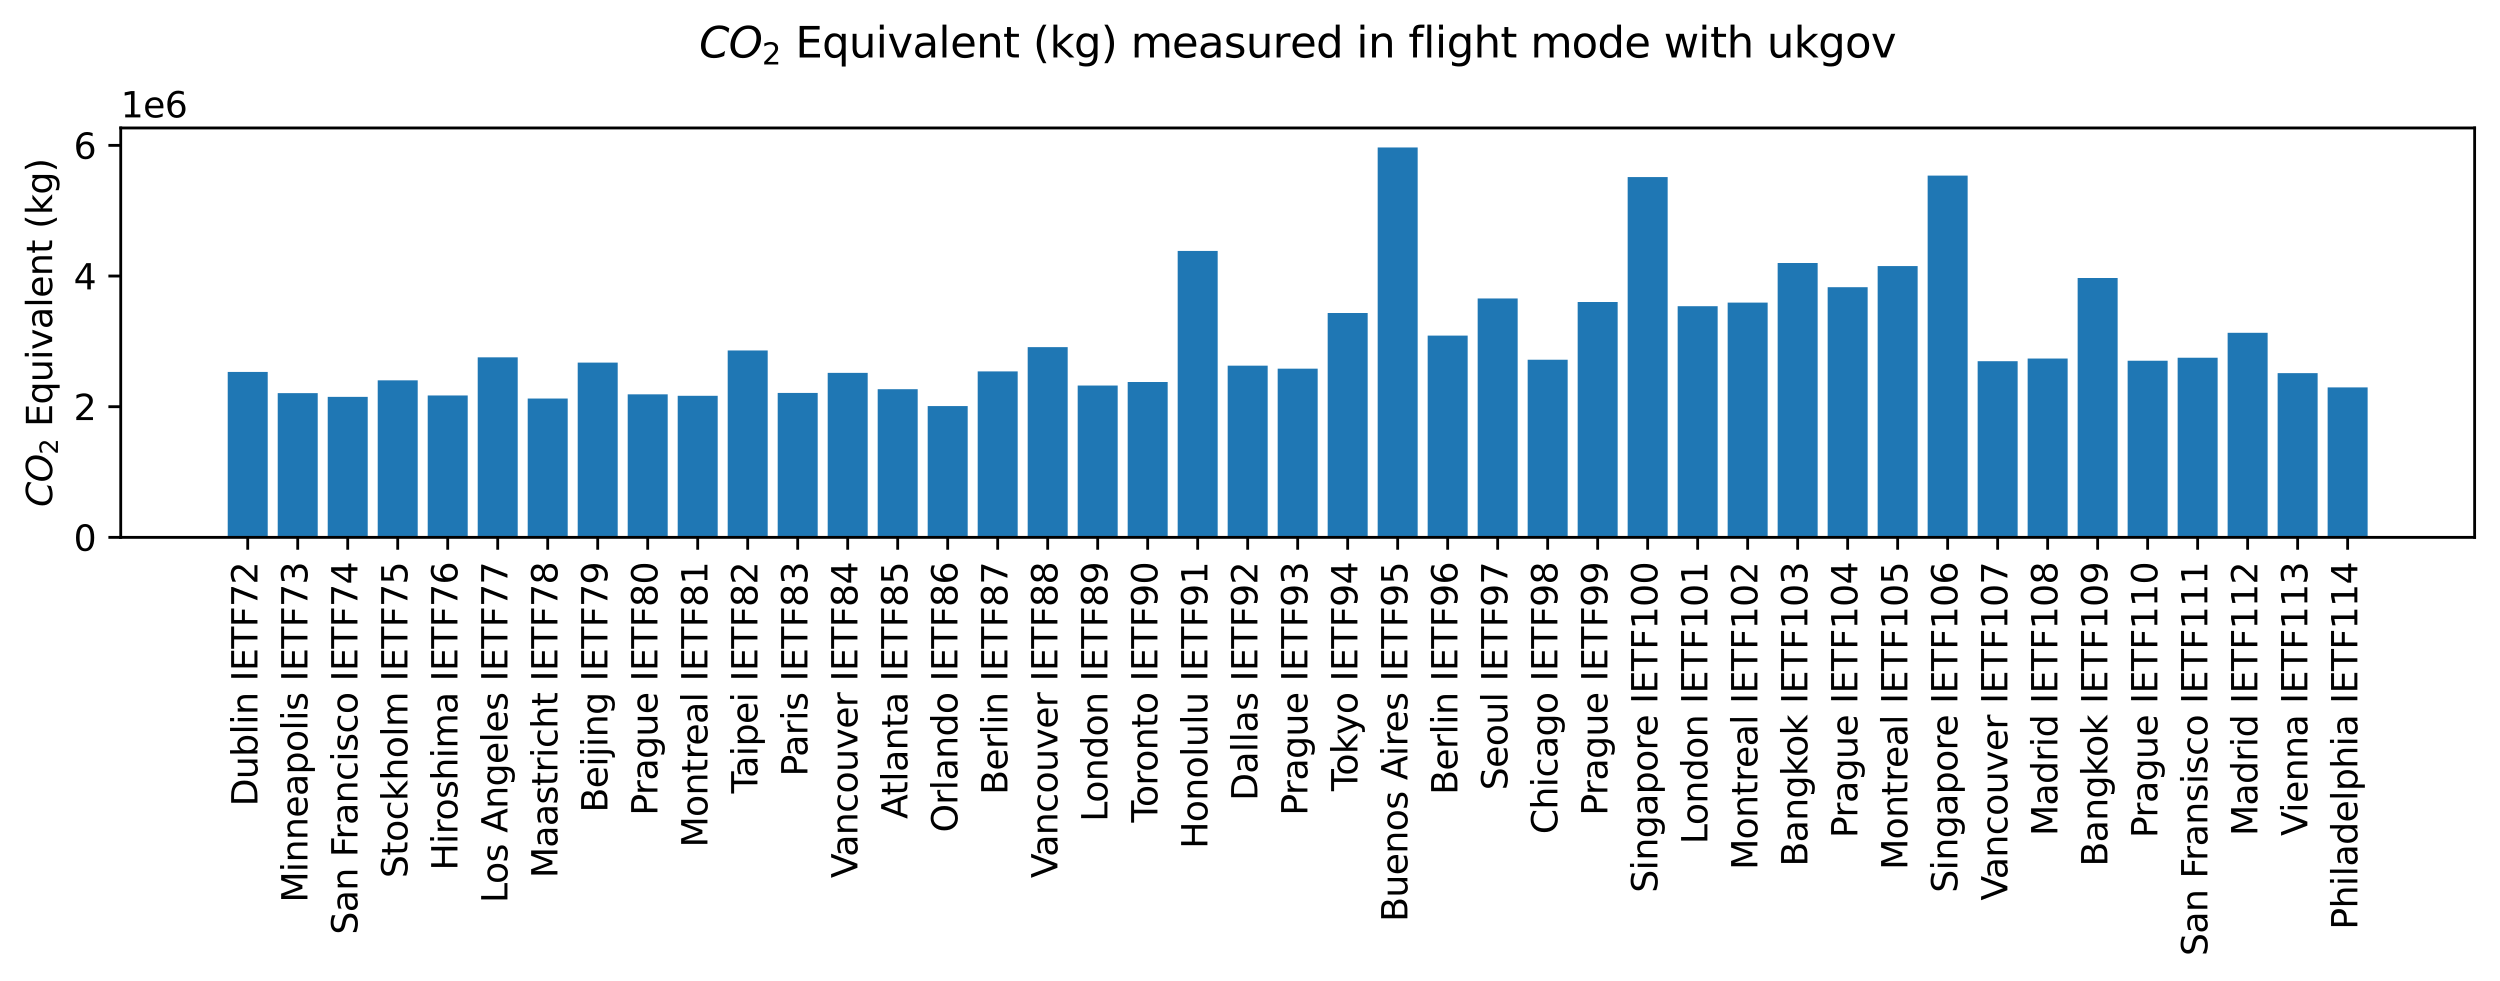 <?xml version="1.0" encoding="utf-8" standalone="no"?>
<!DOCTYPE svg PUBLIC "-//W3C//DTD SVG 1.1//EN"
  "http://www.w3.org/Graphics/SVG/1.1/DTD/svg11.dtd">
<svg xmlns:xlink="http://www.w3.org/1999/xlink" width="709.513pt" height="278.513pt" viewBox="0 0 709.513 278.513" xmlns="http://www.w3.org/2000/svg" version="1.1">
 <defs>
  <style type="text/css">*{stroke-linejoin: round; stroke-linecap: butt}</style>
 </defs>
 <g id="figure_1">
  <g id="patch_1">
   <path d="M -0 278.513 
L 709.513 278.513 
L 709.513 0 
L -0 0 
z
" style="fill: #ffffff"/>
  </g>
  <g id="axes_1">
   <g id="patch_2">
    <path d="M 34.263 152.51 
L 702.312 152.51 
L 702.312 36.32 
L 34.263 36.32 
z
" style="fill: #ffffff"/>
   </g>
   <g id="patch_3">
    <path d="M 64.628 152.51 
L 75.98 152.51 
L 75.98 105.55 
L 64.628 105.55 
z
" clip-path="url(#pd30879f2a2)" style="fill: #1f77b4"/>
   </g>
   <g id="patch_4">
    <path d="M 78.818 152.51 
L 90.17 152.51 
L 90.17 111.572 
L 78.818 111.572 
z
" clip-path="url(#pd30879f2a2)" style="fill: #1f77b4"/>
   </g>
   <g id="patch_5">
    <path d="M 93.008 152.51 
L 104.36 152.51 
L 104.36 112.638 
L 93.008 112.638 
z
" clip-path="url(#pd30879f2a2)" style="fill: #1f77b4"/>
   </g>
   <g id="patch_6">
    <path d="M 107.197 152.51 
L 118.549 152.51 
L 118.549 107.932 
L 107.197 107.932 
z
" clip-path="url(#pd30879f2a2)" style="fill: #1f77b4"/>
   </g>
   <g id="patch_7">
    <path d="M 121.387 152.51 
L 132.739 152.51 
L 132.739 112.237 
L 121.387 112.237 
z
" clip-path="url(#pd30879f2a2)" style="fill: #1f77b4"/>
   </g>
   <g id="patch_8">
    <path d="M 135.577 152.51 
L 146.929 152.51 
L 146.929 101.416 
L 135.577 101.416 
z
" clip-path="url(#pd30879f2a2)" style="fill: #1f77b4"/>
   </g>
   <g id="patch_9">
    <path d="M 149.766 152.51 
L 161.118 152.51 
L 161.118 113.105 
L 149.766 113.105 
z
" clip-path="url(#pd30879f2a2)" style="fill: #1f77b4"/>
   </g>
   <g id="patch_10">
    <path d="M 163.956 152.51 
L 175.308 152.51 
L 175.308 102.901 
L 163.956 102.901 
z
" clip-path="url(#pd30879f2a2)" style="fill: #1f77b4"/>
   </g>
   <g id="patch_11">
    <path d="M 178.146 152.51 
L 189.498 152.51 
L 189.498 111.905 
L 178.146 111.905 
z
" clip-path="url(#pd30879f2a2)" style="fill: #1f77b4"/>
   </g>
   <g id="patch_12">
    <path d="M 192.336 152.51 
L 203.687 152.51 
L 203.687 112.327 
L 192.336 112.327 
z
" clip-path="url(#pd30879f2a2)" style="fill: #1f77b4"/>
   </g>
   <g id="patch_13">
    <path d="M 206.525 152.51 
L 217.877 152.51 
L 217.877 99.464 
L 206.525 99.464 
z
" clip-path="url(#pd30879f2a2)" style="fill: #1f77b4"/>
   </g>
   <g id="patch_14">
    <path d="M 220.715 152.51 
L 232.067 152.51 
L 232.067 111.513 
L 220.715 111.513 
z
" clip-path="url(#pd30879f2a2)" style="fill: #1f77b4"/>
   </g>
   <g id="patch_15">
    <path d="M 234.905 152.51 
L 246.256 152.51 
L 246.256 105.815 
L 234.905 105.815 
z
" clip-path="url(#pd30879f2a2)" style="fill: #1f77b4"/>
   </g>
   <g id="patch_16">
    <path d="M 249.094 152.51 
L 260.446 152.51 
L 260.446 110.448 
L 249.094 110.448 
z
" clip-path="url(#pd30879f2a2)" style="fill: #1f77b4"/>
   </g>
   <g id="patch_17">
    <path d="M 263.284 152.51 
L 274.636 152.51 
L 274.636 115.238 
L 263.284 115.238 
z
" clip-path="url(#pd30879f2a2)" style="fill: #1f77b4"/>
   </g>
   <g id="patch_18">
    <path d="M 277.474 152.51 
L 288.825 152.51 
L 288.825 105.401 
L 277.474 105.401 
z
" clip-path="url(#pd30879f2a2)" style="fill: #1f77b4"/>
   </g>
   <g id="patch_19">
    <path d="M 291.663 152.51 
L 303.015 152.51 
L 303.015 98.523 
L 291.663 98.523 
z
" clip-path="url(#pd30879f2a2)" style="fill: #1f77b4"/>
   </g>
   <g id="patch_20">
    <path d="M 305.853 152.51 
L 317.205 152.51 
L 317.205 109.415 
L 305.853 109.415 
z
" clip-path="url(#pd30879f2a2)" style="fill: #1f77b4"/>
   </g>
   <g id="patch_21">
    <path d="M 320.043 152.51 
L 331.394 152.51 
L 331.394 108.422 
L 320.043 108.422 
z
" clip-path="url(#pd30879f2a2)" style="fill: #1f77b4"/>
   </g>
   <g id="patch_22">
    <path d="M 334.232 152.51 
L 345.584 152.51 
L 345.584 71.219 
L 334.232 71.219 
z
" clip-path="url(#pd30879f2a2)" style="fill: #1f77b4"/>
   </g>
   <g id="patch_23">
    <path d="M 348.422 152.51 
L 359.774 152.51 
L 359.774 103.783 
L 348.422 103.783 
z
" clip-path="url(#pd30879f2a2)" style="fill: #1f77b4"/>
   </g>
   <g id="patch_24">
    <path d="M 362.612 152.51 
L 373.963 152.51 
L 373.963 104.637 
L 362.612 104.637 
z
" clip-path="url(#pd30879f2a2)" style="fill: #1f77b4"/>
   </g>
   <g id="patch_25">
    <path d="M 376.801 152.51 
L 388.153 152.51 
L 388.153 88.835 
L 376.801 88.835 
z
" clip-path="url(#pd30879f2a2)" style="fill: #1f77b4"/>
   </g>
   <g id="patch_26">
    <path d="M 390.991 152.51 
L 402.343 152.51 
L 402.343 41.853 
L 390.991 41.853 
z
" clip-path="url(#pd30879f2a2)" style="fill: #1f77b4"/>
   </g>
   <g id="patch_27">
    <path d="M 405.181 152.51 
L 416.532 152.51 
L 416.532 95.244 
L 405.181 95.244 
z
" clip-path="url(#pd30879f2a2)" style="fill: #1f77b4"/>
   </g>
   <g id="patch_28">
    <path d="M 419.37 152.51 
L 430.722 152.51 
L 430.722 84.699 
L 419.37 84.699 
z
" clip-path="url(#pd30879f2a2)" style="fill: #1f77b4"/>
   </g>
   <g id="patch_29">
    <path d="M 433.56 152.51 
L 444.912 152.51 
L 444.912 102.086 
L 433.56 102.086 
z
" clip-path="url(#pd30879f2a2)" style="fill: #1f77b4"/>
   </g>
   <g id="patch_30">
    <path d="M 447.75 152.51 
L 459.101 152.51 
L 459.101 85.71 
L 447.75 85.71 
z
" clip-path="url(#pd30879f2a2)" style="fill: #1f77b4"/>
   </g>
   <g id="patch_31">
    <path d="M 461.939 152.51 
L 473.291 152.51 
L 473.291 50.251 
L 461.939 50.251 
z
" clip-path="url(#pd30879f2a2)" style="fill: #1f77b4"/>
   </g>
   <g id="patch_32">
    <path d="M 476.129 152.51 
L 487.481 152.51 
L 487.481 86.907 
L 476.129 86.907 
z
" clip-path="url(#pd30879f2a2)" style="fill: #1f77b4"/>
   </g>
   <g id="patch_33">
    <path d="M 490.319 152.51 
L 501.67 152.51 
L 501.67 85.88 
L 490.319 85.88 
z
" clip-path="url(#pd30879f2a2)" style="fill: #1f77b4"/>
   </g>
   <g id="patch_34">
    <path d="M 504.508 152.51 
L 515.86 152.51 
L 515.86 74.645 
L 504.508 74.645 
z
" clip-path="url(#pd30879f2a2)" style="fill: #1f77b4"/>
   </g>
   <g id="patch_35">
    <path d="M 518.698 152.51 
L 530.05 152.51 
L 530.05 81.509 
L 518.698 81.509 
z
" clip-path="url(#pd30879f2a2)" style="fill: #1f77b4"/>
   </g>
   <g id="patch_36">
    <path d="M 532.888 152.51 
L 544.239 152.51 
L 544.239 75.512 
L 532.888 75.512 
z
" clip-path="url(#pd30879f2a2)" style="fill: #1f77b4"/>
   </g>
   <g id="patch_37">
    <path d="M 547.077 152.51 
L 558.429 152.51 
L 558.429 49.844 
L 547.077 49.844 
z
" clip-path="url(#pd30879f2a2)" style="fill: #1f77b4"/>
   </g>
   <g id="patch_38">
    <path d="M 561.267 152.51 
L 572.619 152.51 
L 572.619 102.509 
L 561.267 102.509 
z
" clip-path="url(#pd30879f2a2)" style="fill: #1f77b4"/>
   </g>
   <g id="patch_39">
    <path d="M 575.457 152.51 
L 586.809 152.51 
L 586.809 101.761 
L 575.457 101.761 
z
" clip-path="url(#pd30879f2a2)" style="fill: #1f77b4"/>
   </g>
   <g id="patch_40">
    <path d="M 589.646 152.51 
L 600.998 152.51 
L 600.998 78.898 
L 589.646 78.898 
z
" clip-path="url(#pd30879f2a2)" style="fill: #1f77b4"/>
   </g>
   <g id="patch_41">
    <path d="M 603.836 152.51 
L 615.188 152.51 
L 615.188 102.38 
L 603.836 102.38 
z
" clip-path="url(#pd30879f2a2)" style="fill: #1f77b4"/>
   </g>
   <g id="patch_42">
    <path d="M 618.026 152.51 
L 629.378 152.51 
L 629.378 101.519 
L 618.026 101.519 
z
" clip-path="url(#pd30879f2a2)" style="fill: #1f77b4"/>
   </g>
   <g id="patch_43">
    <path d="M 632.215 152.51 
L 643.567 152.51 
L 643.567 94.448 
L 632.215 94.448 
z
" clip-path="url(#pd30879f2a2)" style="fill: #1f77b4"/>
   </g>
   <g id="patch_44">
    <path d="M 646.405 152.51 
L 657.757 152.51 
L 657.757 105.903 
L 646.405 105.903 
z
" clip-path="url(#pd30879f2a2)" style="fill: #1f77b4"/>
   </g>
   <g id="patch_45">
    <path d="M 660.595 152.51 
L 671.947 152.51 
L 671.947 109.945 
L 660.595 109.945 
z
" clip-path="url(#pd30879f2a2)" style="fill: #1f77b4"/>
   </g>
   <g id="matplotlib.axis_1">
    <g id="xtick_1">
     <g id="line2d_1">
      <defs>
       <path id="mbe4ac65fdd" d="M 0 0 
L 0 3.5 
" style="stroke: #000000; stroke-width: 0.8"/>
      </defs>
      <g>
       <use xlink:href="#mbe4ac65fdd" x="70.304" y="152.51" style="stroke: #000000; stroke-width: 0.8"/>
      </g>
     </g>
     <g id="text_1">
      <!-- Dublin IETF72 -->
      <g transform="translate(73.064 228.821)rotate(-90)scale(0.1 -0.1)">
       <defs>
        <path id="DejaVuSans-44" d="M 1259 4147 
L 1259 519 
L 2022 519 
Q 2988 519 3436 956 
Q 3884 1394 3884 2338 
Q 3884 3275 3436 3711 
Q 2988 4147 2022 4147 
L 1259 4147 
z
M 628 4666 
L 1925 4666 
Q 3281 4666 3915 4102 
Q 4550 3538 4550 2338 
Q 4550 1131 3912 565 
Q 3275 0 1925 0 
L 628 0 
L 628 4666 
z
" transform="scale(0.016)"/>
        <path id="DejaVuSans-75" d="M 544 1381 
L 544 3500 
L 1119 3500 
L 1119 1403 
Q 1119 906 1312 657 
Q 1506 409 1894 409 
Q 2359 409 2629 706 
Q 2900 1003 2900 1516 
L 2900 3500 
L 3475 3500 
L 3475 0 
L 2900 0 
L 2900 538 
Q 2691 219 2414 64 
Q 2138 -91 1772 -91 
Q 1169 -91 856 284 
Q 544 659 544 1381 
z
M 1991 3584 
L 1991 3584 
z
" transform="scale(0.016)"/>
        <path id="DejaVuSans-62" d="M 3116 1747 
Q 3116 2381 2855 2742 
Q 2594 3103 2138 3103 
Q 1681 3103 1420 2742 
Q 1159 2381 1159 1747 
Q 1159 1113 1420 752 
Q 1681 391 2138 391 
Q 2594 391 2855 752 
Q 3116 1113 3116 1747 
z
M 1159 2969 
Q 1341 3281 1617 3432 
Q 1894 3584 2278 3584 
Q 2916 3584 3314 3078 
Q 3713 2572 3713 1747 
Q 3713 922 3314 415 
Q 2916 -91 2278 -91 
Q 1894 -91 1617 61 
Q 1341 213 1159 525 
L 1159 0 
L 581 0 
L 581 4863 
L 1159 4863 
L 1159 2969 
z
" transform="scale(0.016)"/>
        <path id="DejaVuSans-6c" d="M 603 4863 
L 1178 4863 
L 1178 0 
L 603 0 
L 603 4863 
z
" transform="scale(0.016)"/>
        <path id="DejaVuSans-69" d="M 603 3500 
L 1178 3500 
L 1178 0 
L 603 0 
L 603 3500 
z
M 603 4863 
L 1178 4863 
L 1178 4134 
L 603 4134 
L 603 4863 
z
" transform="scale(0.016)"/>
        <path id="DejaVuSans-6e" d="M 3513 2113 
L 3513 0 
L 2938 0 
L 2938 2094 
Q 2938 2591 2744 2837 
Q 2550 3084 2163 3084 
Q 1697 3084 1428 2787 
Q 1159 2491 1159 1978 
L 1159 0 
L 581 0 
L 581 3500 
L 1159 3500 
L 1159 2956 
Q 1366 3272 1645 3428 
Q 1925 3584 2291 3584 
Q 2894 3584 3203 3211 
Q 3513 2838 3513 2113 
z
" transform="scale(0.016)"/>
        <path id="DejaVuSans-20" transform="scale(0.016)"/>
        <path id="DejaVuSans-49" d="M 628 4666 
L 1259 4666 
L 1259 0 
L 628 0 
L 628 4666 
z
" transform="scale(0.016)"/>
        <path id="DejaVuSans-45" d="M 628 4666 
L 3578 4666 
L 3578 4134 
L 1259 4134 
L 1259 2753 
L 3481 2753 
L 3481 2222 
L 1259 2222 
L 1259 531 
L 3634 531 
L 3634 0 
L 628 0 
L 628 4666 
z
" transform="scale(0.016)"/>
        <path id="DejaVuSans-54" d="M -19 4666 
L 3928 4666 
L 3928 4134 
L 2272 4134 
L 2272 0 
L 1638 0 
L 1638 4134 
L -19 4134 
L -19 4666 
z
" transform="scale(0.016)"/>
        <path id="DejaVuSans-46" d="M 628 4666 
L 3309 4666 
L 3309 4134 
L 1259 4134 
L 1259 2759 
L 3109 2759 
L 3109 2228 
L 1259 2228 
L 1259 0 
L 628 0 
L 628 4666 
z
" transform="scale(0.016)"/>
        <path id="DejaVuSans-37" d="M 525 4666 
L 3525 4666 
L 3525 4397 
L 1831 0 
L 1172 0 
L 2766 4134 
L 525 4134 
L 525 4666 
z
" transform="scale(0.016)"/>
        <path id="DejaVuSans-32" d="M 1228 531 
L 3431 531 
L 3431 0 
L 469 0 
L 469 531 
Q 828 903 1448 1529 
Q 2069 2156 2228 2338 
Q 2531 2678 2651 2914 
Q 2772 3150 2772 3378 
Q 2772 3750 2511 3984 
Q 2250 4219 1831 4219 
Q 1534 4219 1204 4116 
Q 875 4013 500 3803 
L 500 4441 
Q 881 4594 1212 4672 
Q 1544 4750 1819 4750 
Q 2544 4750 2975 4387 
Q 3406 4025 3406 3419 
Q 3406 3131 3298 2873 
Q 3191 2616 2906 2266 
Q 2828 2175 2409 1742 
Q 1991 1309 1228 531 
z
" transform="scale(0.016)"/>
       </defs>
       <use xlink:href="#DejaVuSans-44"/>
       <use xlink:href="#DejaVuSans-75" x="77.002"/>
       <use xlink:href="#DejaVuSans-62" x="140.381"/>
       <use xlink:href="#DejaVuSans-6c" x="203.857"/>
       <use xlink:href="#DejaVuSans-69" x="231.641"/>
       <use xlink:href="#DejaVuSans-6e" x="259.424"/>
       <use xlink:href="#DejaVuSans-20" x="322.803"/>
       <use xlink:href="#DejaVuSans-49" x="354.59"/>
       <use xlink:href="#DejaVuSans-45" x="384.082"/>
       <use xlink:href="#DejaVuSans-54" x="447.266"/>
       <use xlink:href="#DejaVuSans-46" x="508.35"/>
       <use xlink:href="#DejaVuSans-37" x="565.869"/>
       <use xlink:href="#DejaVuSans-32" x="629.492"/>
      </g>
     </g>
    </g>
    <g id="xtick_2">
     <g id="line2d_2">
      <g>
       <use xlink:href="#mbe4ac65fdd" x="84.494" y="152.51" style="stroke: #000000; stroke-width: 0.8"/>
      </g>
     </g>
     <g id="text_2">
      <!-- Minneapolis IETF73 -->
      <g transform="translate(87.253 256.137)rotate(-90)scale(0.1 -0.1)">
       <defs>
        <path id="DejaVuSans-4d" d="M 628 4666 
L 1569 4666 
L 2759 1491 
L 3956 4666 
L 4897 4666 
L 4897 0 
L 4281 0 
L 4281 4097 
L 3078 897 
L 2444 897 
L 1241 4097 
L 1241 0 
L 628 0 
L 628 4666 
z
" transform="scale(0.016)"/>
        <path id="DejaVuSans-65" d="M 3597 1894 
L 3597 1613 
L 953 1613 
Q 991 1019 1311 708 
Q 1631 397 2203 397 
Q 2534 397 2845 478 
Q 3156 559 3463 722 
L 3463 178 
Q 3153 47 2828 -22 
Q 2503 -91 2169 -91 
Q 1331 -91 842 396 
Q 353 884 353 1716 
Q 353 2575 817 3079 
Q 1281 3584 2069 3584 
Q 2775 3584 3186 3129 
Q 3597 2675 3597 1894 
z
M 3022 2063 
Q 3016 2534 2758 2815 
Q 2500 3097 2075 3097 
Q 1594 3097 1305 2825 
Q 1016 2553 972 2059 
L 3022 2063 
z
" transform="scale(0.016)"/>
        <path id="DejaVuSans-61" d="M 2194 1759 
Q 1497 1759 1228 1600 
Q 959 1441 959 1056 
Q 959 750 1161 570 
Q 1363 391 1709 391 
Q 2188 391 2477 730 
Q 2766 1069 2766 1631 
L 2766 1759 
L 2194 1759 
z
M 3341 1997 
L 3341 0 
L 2766 0 
L 2766 531 
Q 2569 213 2275 61 
Q 1981 -91 1556 -91 
Q 1019 -91 701 211 
Q 384 513 384 1019 
Q 384 1609 779 1909 
Q 1175 2209 1959 2209 
L 2766 2209 
L 2766 2266 
Q 2766 2663 2505 2880 
Q 2244 3097 1772 3097 
Q 1472 3097 1187 3025 
Q 903 2953 641 2809 
L 641 3341 
Q 956 3463 1253 3523 
Q 1550 3584 1831 3584 
Q 2591 3584 2966 3190 
Q 3341 2797 3341 1997 
z
" transform="scale(0.016)"/>
        <path id="DejaVuSans-70" d="M 1159 525 
L 1159 -1331 
L 581 -1331 
L 581 3500 
L 1159 3500 
L 1159 2969 
Q 1341 3281 1617 3432 
Q 1894 3584 2278 3584 
Q 2916 3584 3314 3078 
Q 3713 2572 3713 1747 
Q 3713 922 3314 415 
Q 2916 -91 2278 -91 
Q 1894 -91 1617 61 
Q 1341 213 1159 525 
z
M 3116 1747 
Q 3116 2381 2855 2742 
Q 2594 3103 2138 3103 
Q 1681 3103 1420 2742 
Q 1159 2381 1159 1747 
Q 1159 1113 1420 752 
Q 1681 391 2138 391 
Q 2594 391 2855 752 
Q 3116 1113 3116 1747 
z
" transform="scale(0.016)"/>
        <path id="DejaVuSans-6f" d="M 1959 3097 
Q 1497 3097 1228 2736 
Q 959 2375 959 1747 
Q 959 1119 1226 758 
Q 1494 397 1959 397 
Q 2419 397 2687 759 
Q 2956 1122 2956 1747 
Q 2956 2369 2687 2733 
Q 2419 3097 1959 3097 
z
M 1959 3584 
Q 2709 3584 3137 3096 
Q 3566 2609 3566 1747 
Q 3566 888 3137 398 
Q 2709 -91 1959 -91 
Q 1206 -91 779 398 
Q 353 888 353 1747 
Q 353 2609 779 3096 
Q 1206 3584 1959 3584 
z
" transform="scale(0.016)"/>
        <path id="DejaVuSans-73" d="M 2834 3397 
L 2834 2853 
Q 2591 2978 2328 3040 
Q 2066 3103 1784 3103 
Q 1356 3103 1142 2972 
Q 928 2841 928 2578 
Q 928 2378 1081 2264 
Q 1234 2150 1697 2047 
L 1894 2003 
Q 2506 1872 2764 1633 
Q 3022 1394 3022 966 
Q 3022 478 2636 193 
Q 2250 -91 1575 -91 
Q 1294 -91 989 -36 
Q 684 19 347 128 
L 347 722 
Q 666 556 975 473 
Q 1284 391 1588 391 
Q 1994 391 2212 530 
Q 2431 669 2431 922 
Q 2431 1156 2273 1281 
Q 2116 1406 1581 1522 
L 1381 1569 
Q 847 1681 609 1914 
Q 372 2147 372 2553 
Q 372 3047 722 3315 
Q 1072 3584 1716 3584 
Q 2034 3584 2315 3537 
Q 2597 3491 2834 3397 
z
" transform="scale(0.016)"/>
        <path id="DejaVuSans-33" d="M 2597 2516 
Q 3050 2419 3304 2112 
Q 3559 1806 3559 1356 
Q 3559 666 3084 287 
Q 2609 -91 1734 -91 
Q 1441 -91 1130 -33 
Q 819 25 488 141 
L 488 750 
Q 750 597 1062 519 
Q 1375 441 1716 441 
Q 2309 441 2620 675 
Q 2931 909 2931 1356 
Q 2931 1769 2642 2001 
Q 2353 2234 1838 2234 
L 1294 2234 
L 1294 2753 
L 1863 2753 
Q 2328 2753 2575 2939 
Q 2822 3125 2822 3475 
Q 2822 3834 2567 4026 
Q 2313 4219 1838 4219 
Q 1578 4219 1281 4162 
Q 984 4106 628 3988 
L 628 4550 
Q 988 4650 1302 4700 
Q 1616 4750 1894 4750 
Q 2613 4750 3031 4423 
Q 3450 4097 3450 3541 
Q 3450 3153 3228 2886 
Q 3006 2619 2597 2516 
z
" transform="scale(0.016)"/>
       </defs>
       <use xlink:href="#DejaVuSans-4d"/>
       <use xlink:href="#DejaVuSans-69" x="86.279"/>
       <use xlink:href="#DejaVuSans-6e" x="114.062"/>
       <use xlink:href="#DejaVuSans-6e" x="177.441"/>
       <use xlink:href="#DejaVuSans-65" x="240.82"/>
       <use xlink:href="#DejaVuSans-61" x="302.344"/>
       <use xlink:href="#DejaVuSans-70" x="363.623"/>
       <use xlink:href="#DejaVuSans-6f" x="427.1"/>
       <use xlink:href="#DejaVuSans-6c" x="488.281"/>
       <use xlink:href="#DejaVuSans-69" x="516.064"/>
       <use xlink:href="#DejaVuSans-73" x="543.848"/>
       <use xlink:href="#DejaVuSans-20" x="595.947"/>
       <use xlink:href="#DejaVuSans-49" x="627.734"/>
       <use xlink:href="#DejaVuSans-45" x="657.227"/>
       <use xlink:href="#DejaVuSans-54" x="720.41"/>
       <use xlink:href="#DejaVuSans-46" x="781.494"/>
       <use xlink:href="#DejaVuSans-37" x="839.014"/>
       <use xlink:href="#DejaVuSans-33" x="902.637"/>
      </g>
     </g>
    </g>
    <g id="xtick_3">
     <g id="line2d_3">
      <g>
       <use xlink:href="#mbe4ac65fdd" x="98.684" y="152.51" style="stroke: #000000; stroke-width: 0.8"/>
      </g>
     </g>
     <g id="text_3">
      <!-- San Francisco IETF74 -->
      <g transform="translate(101.443 265.24)rotate(-90)scale(0.1 -0.1)">
       <defs>
        <path id="DejaVuSans-53" d="M 3425 4513 
L 3425 3897 
Q 3066 4069 2747 4153 
Q 2428 4238 2131 4238 
Q 1616 4238 1336 4038 
Q 1056 3838 1056 3469 
Q 1056 3159 1242 3001 
Q 1428 2844 1947 2747 
L 2328 2669 
Q 3034 2534 3370 2195 
Q 3706 1856 3706 1288 
Q 3706 609 3251 259 
Q 2797 -91 1919 -91 
Q 1588 -91 1214 -16 
Q 841 59 441 206 
L 441 856 
Q 825 641 1194 531 
Q 1563 422 1919 422 
Q 2459 422 2753 634 
Q 3047 847 3047 1241 
Q 3047 1584 2836 1778 
Q 2625 1972 2144 2069 
L 1759 2144 
Q 1053 2284 737 2584 
Q 422 2884 422 3419 
Q 422 4038 858 4394 
Q 1294 4750 2059 4750 
Q 2388 4750 2728 4690 
Q 3069 4631 3425 4513 
z
" transform="scale(0.016)"/>
        <path id="DejaVuSans-72" d="M 2631 2963 
Q 2534 3019 2420 3045 
Q 2306 3072 2169 3072 
Q 1681 3072 1420 2755 
Q 1159 2438 1159 1844 
L 1159 0 
L 581 0 
L 581 3500 
L 1159 3500 
L 1159 2956 
Q 1341 3275 1631 3429 
Q 1922 3584 2338 3584 
Q 2397 3584 2469 3576 
Q 2541 3569 2628 3553 
L 2631 2963 
z
" transform="scale(0.016)"/>
        <path id="DejaVuSans-63" d="M 3122 3366 
L 3122 2828 
Q 2878 2963 2633 3030 
Q 2388 3097 2138 3097 
Q 1578 3097 1268 2742 
Q 959 2388 959 1747 
Q 959 1106 1268 751 
Q 1578 397 2138 397 
Q 2388 397 2633 464 
Q 2878 531 3122 666 
L 3122 134 
Q 2881 22 2623 -34 
Q 2366 -91 2075 -91 
Q 1284 -91 818 406 
Q 353 903 353 1747 
Q 353 2603 823 3093 
Q 1294 3584 2113 3584 
Q 2378 3584 2631 3529 
Q 2884 3475 3122 3366 
z
" transform="scale(0.016)"/>
        <path id="DejaVuSans-34" d="M 2419 4116 
L 825 1625 
L 2419 1625 
L 2419 4116 
z
M 2253 4666 
L 3047 4666 
L 3047 1625 
L 3713 1625 
L 3713 1100 
L 3047 1100 
L 3047 0 
L 2419 0 
L 2419 1100 
L 313 1100 
L 313 1709 
L 2253 4666 
z
" transform="scale(0.016)"/>
       </defs>
       <use xlink:href="#DejaVuSans-53"/>
       <use xlink:href="#DejaVuSans-61" x="63.477"/>
       <use xlink:href="#DejaVuSans-6e" x="124.756"/>
       <use xlink:href="#DejaVuSans-20" x="188.135"/>
       <use xlink:href="#DejaVuSans-46" x="219.922"/>
       <use xlink:href="#DejaVuSans-72" x="270.191"/>
       <use xlink:href="#DejaVuSans-61" x="311.305"/>
       <use xlink:href="#DejaVuSans-6e" x="372.584"/>
       <use xlink:href="#DejaVuSans-63" x="435.963"/>
       <use xlink:href="#DejaVuSans-69" x="490.943"/>
       <use xlink:href="#DejaVuSans-73" x="518.727"/>
       <use xlink:href="#DejaVuSans-63" x="570.826"/>
       <use xlink:href="#DejaVuSans-6f" x="625.807"/>
       <use xlink:href="#DejaVuSans-20" x="686.988"/>
       <use xlink:href="#DejaVuSans-49" x="718.775"/>
       <use xlink:href="#DejaVuSans-45" x="748.268"/>
       <use xlink:href="#DejaVuSans-54" x="811.451"/>
       <use xlink:href="#DejaVuSans-46" x="872.535"/>
       <use xlink:href="#DejaVuSans-37" x="930.055"/>
       <use xlink:href="#DejaVuSans-34" x="993.678"/>
      </g>
     </g>
    </g>
    <g id="xtick_4">
     <g id="line2d_4">
      <g>
       <use xlink:href="#mbe4ac65fdd" x="112.873" y="152.51" style="stroke: #000000; stroke-width: 0.8"/>
      </g>
     </g>
     <g id="text_4">
      <!-- Stockholm IETF75 -->
      <g transform="translate(115.633 249.193)rotate(-90)scale(0.1 -0.1)">
       <defs>
        <path id="DejaVuSans-74" d="M 1172 4494 
L 1172 3500 
L 2356 3500 
L 2356 3053 
L 1172 3053 
L 1172 1153 
Q 1172 725 1289 603 
Q 1406 481 1766 481 
L 2356 481 
L 2356 0 
L 1766 0 
Q 1100 0 847 248 
Q 594 497 594 1153 
L 594 3053 
L 172 3053 
L 172 3500 
L 594 3500 
L 594 4494 
L 1172 4494 
z
" transform="scale(0.016)"/>
        <path id="DejaVuSans-6b" d="M 581 4863 
L 1159 4863 
L 1159 1991 
L 2875 3500 
L 3609 3500 
L 1753 1863 
L 3688 0 
L 2938 0 
L 1159 1709 
L 1159 0 
L 581 0 
L 581 4863 
z
" transform="scale(0.016)"/>
        <path id="DejaVuSans-68" d="M 3513 2113 
L 3513 0 
L 2938 0 
L 2938 2094 
Q 2938 2591 2744 2837 
Q 2550 3084 2163 3084 
Q 1697 3084 1428 2787 
Q 1159 2491 1159 1978 
L 1159 0 
L 581 0 
L 581 4863 
L 1159 4863 
L 1159 2956 
Q 1366 3272 1645 3428 
Q 1925 3584 2291 3584 
Q 2894 3584 3203 3211 
Q 3513 2838 3513 2113 
z
" transform="scale(0.016)"/>
        <path id="DejaVuSans-6d" d="M 3328 2828 
Q 3544 3216 3844 3400 
Q 4144 3584 4550 3584 
Q 5097 3584 5394 3201 
Q 5691 2819 5691 2113 
L 5691 0 
L 5113 0 
L 5113 2094 
Q 5113 2597 4934 2840 
Q 4756 3084 4391 3084 
Q 3944 3084 3684 2787 
Q 3425 2491 3425 1978 
L 3425 0 
L 2847 0 
L 2847 2094 
Q 2847 2600 2669 2842 
Q 2491 3084 2119 3084 
Q 1678 3084 1418 2786 
Q 1159 2488 1159 1978 
L 1159 0 
L 581 0 
L 581 3500 
L 1159 3500 
L 1159 2956 
Q 1356 3278 1631 3431 
Q 1906 3584 2284 3584 
Q 2666 3584 2933 3390 
Q 3200 3197 3328 2828 
z
" transform="scale(0.016)"/>
        <path id="DejaVuSans-35" d="M 691 4666 
L 3169 4666 
L 3169 4134 
L 1269 4134 
L 1269 2991 
Q 1406 3038 1543 3061 
Q 1681 3084 1819 3084 
Q 2600 3084 3056 2656 
Q 3513 2228 3513 1497 
Q 3513 744 3044 326 
Q 2575 -91 1722 -91 
Q 1428 -91 1123 -41 
Q 819 9 494 109 
L 494 744 
Q 775 591 1075 516 
Q 1375 441 1709 441 
Q 2250 441 2565 725 
Q 2881 1009 2881 1497 
Q 2881 1984 2565 2268 
Q 2250 2553 1709 2553 
Q 1456 2553 1204 2497 
Q 953 2441 691 2322 
L 691 4666 
z
" transform="scale(0.016)"/>
       </defs>
       <use xlink:href="#DejaVuSans-53"/>
       <use xlink:href="#DejaVuSans-74" x="63.477"/>
       <use xlink:href="#DejaVuSans-6f" x="102.686"/>
       <use xlink:href="#DejaVuSans-63" x="163.867"/>
       <use xlink:href="#DejaVuSans-6b" x="218.848"/>
       <use xlink:href="#DejaVuSans-68" x="276.758"/>
       <use xlink:href="#DejaVuSans-6f" x="340.137"/>
       <use xlink:href="#DejaVuSans-6c" x="401.318"/>
       <use xlink:href="#DejaVuSans-6d" x="429.102"/>
       <use xlink:href="#DejaVuSans-20" x="526.514"/>
       <use xlink:href="#DejaVuSans-49" x="558.301"/>
       <use xlink:href="#DejaVuSans-45" x="587.793"/>
       <use xlink:href="#DejaVuSans-54" x="650.977"/>
       <use xlink:href="#DejaVuSans-46" x="712.061"/>
       <use xlink:href="#DejaVuSans-37" x="769.58"/>
       <use xlink:href="#DejaVuSans-35" x="833.203"/>
      </g>
     </g>
    </g>
    <g id="xtick_5">
     <g id="line2d_5">
      <g>
       <use xlink:href="#mbe4ac65fdd" x="127.063" y="152.51" style="stroke: #000000; stroke-width: 0.8"/>
      </g>
     </g>
     <g id="text_5">
      <!-- Hiroshima IETF76 -->
      <g transform="translate(129.822 247.038)rotate(-90)scale(0.1 -0.1)">
       <defs>
        <path id="DejaVuSans-48" d="M 628 4666 
L 1259 4666 
L 1259 2753 
L 3553 2753 
L 3553 4666 
L 4184 4666 
L 4184 0 
L 3553 0 
L 3553 2222 
L 1259 2222 
L 1259 0 
L 628 0 
L 628 4666 
z
" transform="scale(0.016)"/>
        <path id="DejaVuSans-36" d="M 2113 2584 
Q 1688 2584 1439 2293 
Q 1191 2003 1191 1497 
Q 1191 994 1439 701 
Q 1688 409 2113 409 
Q 2538 409 2786 701 
Q 3034 994 3034 1497 
Q 3034 2003 2786 2293 
Q 2538 2584 2113 2584 
z
M 3366 4563 
L 3366 3988 
Q 3128 4100 2886 4159 
Q 2644 4219 2406 4219 
Q 1781 4219 1451 3797 
Q 1122 3375 1075 2522 
Q 1259 2794 1537 2939 
Q 1816 3084 2150 3084 
Q 2853 3084 3261 2657 
Q 3669 2231 3669 1497 
Q 3669 778 3244 343 
Q 2819 -91 2113 -91 
Q 1303 -91 875 529 
Q 447 1150 447 2328 
Q 447 3434 972 4092 
Q 1497 4750 2381 4750 
Q 2619 4750 2861 4703 
Q 3103 4656 3366 4563 
z
" transform="scale(0.016)"/>
       </defs>
       <use xlink:href="#DejaVuSans-48"/>
       <use xlink:href="#DejaVuSans-69" x="75.195"/>
       <use xlink:href="#DejaVuSans-72" x="102.979"/>
       <use xlink:href="#DejaVuSans-6f" x="141.842"/>
       <use xlink:href="#DejaVuSans-73" x="203.023"/>
       <use xlink:href="#DejaVuSans-68" x="255.123"/>
       <use xlink:href="#DejaVuSans-69" x="318.502"/>
       <use xlink:href="#DejaVuSans-6d" x="346.285"/>
       <use xlink:href="#DejaVuSans-61" x="443.697"/>
       <use xlink:href="#DejaVuSans-20" x="504.977"/>
       <use xlink:href="#DejaVuSans-49" x="536.764"/>
       <use xlink:href="#DejaVuSans-45" x="566.256"/>
       <use xlink:href="#DejaVuSans-54" x="629.439"/>
       <use xlink:href="#DejaVuSans-46" x="690.523"/>
       <use xlink:href="#DejaVuSans-37" x="748.043"/>
       <use xlink:href="#DejaVuSans-36" x="811.666"/>
      </g>
     </g>
    </g>
    <g id="xtick_6">
     <g id="line2d_6">
      <g>
       <use xlink:href="#mbe4ac65fdd" x="141.253" y="152.51" style="stroke: #000000; stroke-width: 0.8"/>
      </g>
     </g>
     <g id="text_6">
      <!-- Los Angeles IETF77 -->
      <g transform="translate(144.012 256.265)rotate(-90)scale(0.1 -0.1)">
       <defs>
        <path id="DejaVuSans-4c" d="M 628 4666 
L 1259 4666 
L 1259 531 
L 3531 531 
L 3531 0 
L 628 0 
L 628 4666 
z
" transform="scale(0.016)"/>
        <path id="DejaVuSans-41" d="M 2188 4044 
L 1331 1722 
L 3047 1722 
L 2188 4044 
z
M 1831 4666 
L 2547 4666 
L 4325 0 
L 3669 0 
L 3244 1197 
L 1141 1197 
L 716 0 
L 50 0 
L 1831 4666 
z
" transform="scale(0.016)"/>
        <path id="DejaVuSans-67" d="M 2906 1791 
Q 2906 2416 2648 2759 
Q 2391 3103 1925 3103 
Q 1463 3103 1205 2759 
Q 947 2416 947 1791 
Q 947 1169 1205 825 
Q 1463 481 1925 481 
Q 2391 481 2648 825 
Q 2906 1169 2906 1791 
z
M 3481 434 
Q 3481 -459 3084 -895 
Q 2688 -1331 1869 -1331 
Q 1566 -1331 1297 -1286 
Q 1028 -1241 775 -1147 
L 775 -588 
Q 1028 -725 1275 -790 
Q 1522 -856 1778 -856 
Q 2344 -856 2625 -561 
Q 2906 -266 2906 331 
L 2906 616 
Q 2728 306 2450 153 
Q 2172 0 1784 0 
Q 1141 0 747 490 
Q 353 981 353 1791 
Q 353 2603 747 3093 
Q 1141 3584 1784 3584 
Q 2172 3584 2450 3431 
Q 2728 3278 2906 2969 
L 2906 3500 
L 3481 3500 
L 3481 434 
z
" transform="scale(0.016)"/>
       </defs>
       <use xlink:href="#DejaVuSans-4c"/>
       <use xlink:href="#DejaVuSans-6f" x="53.963"/>
       <use xlink:href="#DejaVuSans-73" x="115.145"/>
       <use xlink:href="#DejaVuSans-20" x="167.244"/>
       <use xlink:href="#DejaVuSans-41" x="199.031"/>
       <use xlink:href="#DejaVuSans-6e" x="267.439"/>
       <use xlink:href="#DejaVuSans-67" x="330.818"/>
       <use xlink:href="#DejaVuSans-65" x="394.295"/>
       <use xlink:href="#DejaVuSans-6c" x="455.818"/>
       <use xlink:href="#DejaVuSans-65" x="483.602"/>
       <use xlink:href="#DejaVuSans-73" x="545.125"/>
       <use xlink:href="#DejaVuSans-20" x="597.225"/>
       <use xlink:href="#DejaVuSans-49" x="629.012"/>
       <use xlink:href="#DejaVuSans-45" x="658.504"/>
       <use xlink:href="#DejaVuSans-54" x="721.688"/>
       <use xlink:href="#DejaVuSans-46" x="782.771"/>
       <use xlink:href="#DejaVuSans-37" x="840.291"/>
       <use xlink:href="#DejaVuSans-37" x="903.914"/>
      </g>
     </g>
    </g>
    <g id="xtick_7">
     <g id="line2d_7">
      <g>
       <use xlink:href="#mbe4ac65fdd" x="155.442" y="152.51" style="stroke: #000000; stroke-width: 0.8"/>
      </g>
     </g>
     <g id="text_7">
      <!-- Maastricht IETF78 -->
      <g transform="translate(158.202 249.201)rotate(-90)scale(0.1 -0.1)">
       <defs>
        <path id="DejaVuSans-38" d="M 2034 2216 
Q 1584 2216 1326 1975 
Q 1069 1734 1069 1313 
Q 1069 891 1326 650 
Q 1584 409 2034 409 
Q 2484 409 2743 651 
Q 3003 894 3003 1313 
Q 3003 1734 2745 1975 
Q 2488 2216 2034 2216 
z
M 1403 2484 
Q 997 2584 770 2862 
Q 544 3141 544 3541 
Q 544 4100 942 4425 
Q 1341 4750 2034 4750 
Q 2731 4750 3128 4425 
Q 3525 4100 3525 3541 
Q 3525 3141 3298 2862 
Q 3072 2584 2669 2484 
Q 3125 2378 3379 2068 
Q 3634 1759 3634 1313 
Q 3634 634 3220 271 
Q 2806 -91 2034 -91 
Q 1263 -91 848 271 
Q 434 634 434 1313 
Q 434 1759 690 2068 
Q 947 2378 1403 2484 
z
M 1172 3481 
Q 1172 3119 1398 2916 
Q 1625 2713 2034 2713 
Q 2441 2713 2670 2916 
Q 2900 3119 2900 3481 
Q 2900 3844 2670 4047 
Q 2441 4250 2034 4250 
Q 1625 4250 1398 4047 
Q 1172 3844 1172 3481 
z
" transform="scale(0.016)"/>
       </defs>
       <use xlink:href="#DejaVuSans-4d"/>
       <use xlink:href="#DejaVuSans-61" x="86.279"/>
       <use xlink:href="#DejaVuSans-61" x="147.559"/>
       <use xlink:href="#DejaVuSans-73" x="208.838"/>
       <use xlink:href="#DejaVuSans-74" x="260.938"/>
       <use xlink:href="#DejaVuSans-72" x="300.146"/>
       <use xlink:href="#DejaVuSans-69" x="341.26"/>
       <use xlink:href="#DejaVuSans-63" x="369.043"/>
       <use xlink:href="#DejaVuSans-68" x="424.023"/>
       <use xlink:href="#DejaVuSans-74" x="487.402"/>
       <use xlink:href="#DejaVuSans-20" x="526.611"/>
       <use xlink:href="#DejaVuSans-49" x="558.398"/>
       <use xlink:href="#DejaVuSans-45" x="587.891"/>
       <use xlink:href="#DejaVuSans-54" x="651.074"/>
       <use xlink:href="#DejaVuSans-46" x="712.158"/>
       <use xlink:href="#DejaVuSans-37" x="769.678"/>
       <use xlink:href="#DejaVuSans-38" x="833.301"/>
      </g>
     </g>
    </g>
    <g id="xtick_8">
     <g id="line2d_8">
      <g>
       <use xlink:href="#mbe4ac65fdd" x="169.632" y="152.51" style="stroke: #000000; stroke-width: 0.8"/>
      </g>
     </g>
     <g id="text_8">
      <!-- Beijing IETF79 -->
      <g transform="translate(172.391 230.576)rotate(-90)scale(0.1 -0.1)">
       <defs>
        <path id="DejaVuSans-42" d="M 1259 2228 
L 1259 519 
L 2272 519 
Q 2781 519 3026 730 
Q 3272 941 3272 1375 
Q 3272 1813 3026 2020 
Q 2781 2228 2272 2228 
L 1259 2228 
z
M 1259 4147 
L 1259 2741 
L 2194 2741 
Q 2656 2741 2882 2914 
Q 3109 3088 3109 3444 
Q 3109 3797 2882 3972 
Q 2656 4147 2194 4147 
L 1259 4147 
z
M 628 4666 
L 2241 4666 
Q 2963 4666 3353 4366 
Q 3744 4066 3744 3513 
Q 3744 3084 3544 2831 
Q 3344 2578 2956 2516 
Q 3422 2416 3680 2098 
Q 3938 1781 3938 1306 
Q 3938 681 3513 340 
Q 3088 0 2303 0 
L 628 0 
L 628 4666 
z
" transform="scale(0.016)"/>
        <path id="DejaVuSans-6a" d="M 603 3500 
L 1178 3500 
L 1178 -63 
Q 1178 -731 923 -1031 
Q 669 -1331 103 -1331 
L -116 -1331 
L -116 -844 
L 38 -844 
Q 366 -844 484 -692 
Q 603 -541 603 -63 
L 603 3500 
z
M 603 4863 
L 1178 4863 
L 1178 4134 
L 603 4134 
L 603 4863 
z
" transform="scale(0.016)"/>
        <path id="DejaVuSans-39" d="M 703 97 
L 703 672 
Q 941 559 1184 500 
Q 1428 441 1663 441 
Q 2288 441 2617 861 
Q 2947 1281 2994 2138 
Q 2813 1869 2534 1725 
Q 2256 1581 1919 1581 
Q 1219 1581 811 2004 
Q 403 2428 403 3163 
Q 403 3881 828 4315 
Q 1253 4750 1959 4750 
Q 2769 4750 3195 4129 
Q 3622 3509 3622 2328 
Q 3622 1225 3098 567 
Q 2575 -91 1691 -91 
Q 1453 -91 1209 -44 
Q 966 3 703 97 
z
M 1959 2075 
Q 2384 2075 2632 2365 
Q 2881 2656 2881 3163 
Q 2881 3666 2632 3958 
Q 2384 4250 1959 4250 
Q 1534 4250 1286 3958 
Q 1038 3666 1038 3163 
Q 1038 2656 1286 2365 
Q 1534 2075 1959 2075 
z
" transform="scale(0.016)"/>
       </defs>
       <use xlink:href="#DejaVuSans-42"/>
       <use xlink:href="#DejaVuSans-65" x="68.604"/>
       <use xlink:href="#DejaVuSans-69" x="130.127"/>
       <use xlink:href="#DejaVuSans-6a" x="157.91"/>
       <use xlink:href="#DejaVuSans-69" x="185.693"/>
       <use xlink:href="#DejaVuSans-6e" x="213.477"/>
       <use xlink:href="#DejaVuSans-67" x="276.855"/>
       <use xlink:href="#DejaVuSans-20" x="340.332"/>
       <use xlink:href="#DejaVuSans-49" x="372.119"/>
       <use xlink:href="#DejaVuSans-45" x="401.611"/>
       <use xlink:href="#DejaVuSans-54" x="464.795"/>
       <use xlink:href="#DejaVuSans-46" x="525.879"/>
       <use xlink:href="#DejaVuSans-37" x="583.398"/>
       <use xlink:href="#DejaVuSans-39" x="647.021"/>
      </g>
     </g>
    </g>
    <g id="xtick_9">
     <g id="line2d_9">
      <g>
       <use xlink:href="#mbe4ac65fdd" x="183.822" y="152.51" style="stroke: #000000; stroke-width: 0.8"/>
      </g>
     </g>
     <g id="text_9">
      <!-- Prague IETF80 -->
      <g transform="translate(186.581 231.474)rotate(-90)scale(0.1 -0.1)">
       <defs>
        <path id="DejaVuSans-50" d="M 1259 4147 
L 1259 2394 
L 2053 2394 
Q 2494 2394 2734 2622 
Q 2975 2850 2975 3272 
Q 2975 3691 2734 3919 
Q 2494 4147 2053 4147 
L 1259 4147 
z
M 628 4666 
L 2053 4666 
Q 2838 4666 3239 4311 
Q 3641 3956 3641 3272 
Q 3641 2581 3239 2228 
Q 2838 1875 2053 1875 
L 1259 1875 
L 1259 0 
L 628 0 
L 628 4666 
z
" transform="scale(0.016)"/>
        <path id="DejaVuSans-30" d="M 2034 4250 
Q 1547 4250 1301 3770 
Q 1056 3291 1056 2328 
Q 1056 1369 1301 889 
Q 1547 409 2034 409 
Q 2525 409 2770 889 
Q 3016 1369 3016 2328 
Q 3016 3291 2770 3770 
Q 2525 4250 2034 4250 
z
M 2034 4750 
Q 2819 4750 3233 4129 
Q 3647 3509 3647 2328 
Q 3647 1150 3233 529 
Q 2819 -91 2034 -91 
Q 1250 -91 836 529 
Q 422 1150 422 2328 
Q 422 3509 836 4129 
Q 1250 4750 2034 4750 
z
" transform="scale(0.016)"/>
       </defs>
       <use xlink:href="#DejaVuSans-50"/>
       <use xlink:href="#DejaVuSans-72" x="58.553"/>
       <use xlink:href="#DejaVuSans-61" x="99.666"/>
       <use xlink:href="#DejaVuSans-67" x="160.945"/>
       <use xlink:href="#DejaVuSans-75" x="224.422"/>
       <use xlink:href="#DejaVuSans-65" x="287.801"/>
       <use xlink:href="#DejaVuSans-20" x="349.324"/>
       <use xlink:href="#DejaVuSans-49" x="381.111"/>
       <use xlink:href="#DejaVuSans-45" x="410.604"/>
       <use xlink:href="#DejaVuSans-54" x="473.787"/>
       <use xlink:href="#DejaVuSans-46" x="534.871"/>
       <use xlink:href="#DejaVuSans-38" x="592.391"/>
       <use xlink:href="#DejaVuSans-30" x="656.014"/>
      </g>
     </g>
    </g>
    <g id="xtick_10">
     <g id="line2d_10">
      <g>
       <use xlink:href="#mbe4ac65fdd" x="198.011" y="152.51" style="stroke: #000000; stroke-width: 0.8"/>
      </g>
     </g>
     <g id="text_10">
      <!-- Montreal IETF81 -->
      <g transform="translate(200.771 240.491)rotate(-90)scale(0.1 -0.1)">
       <defs>
        <path id="DejaVuSans-31" d="M 794 531 
L 1825 531 
L 1825 4091 
L 703 3866 
L 703 4441 
L 1819 4666 
L 2450 4666 
L 2450 531 
L 3481 531 
L 3481 0 
L 794 0 
L 794 531 
z
" transform="scale(0.016)"/>
       </defs>
       <use xlink:href="#DejaVuSans-4d"/>
       <use xlink:href="#DejaVuSans-6f" x="86.279"/>
       <use xlink:href="#DejaVuSans-6e" x="147.461"/>
       <use xlink:href="#DejaVuSans-74" x="210.84"/>
       <use xlink:href="#DejaVuSans-72" x="250.049"/>
       <use xlink:href="#DejaVuSans-65" x="288.912"/>
       <use xlink:href="#DejaVuSans-61" x="350.436"/>
       <use xlink:href="#DejaVuSans-6c" x="411.715"/>
       <use xlink:href="#DejaVuSans-20" x="439.498"/>
       <use xlink:href="#DejaVuSans-49" x="471.285"/>
       <use xlink:href="#DejaVuSans-45" x="500.777"/>
       <use xlink:href="#DejaVuSans-54" x="563.961"/>
       <use xlink:href="#DejaVuSans-46" x="625.045"/>
       <use xlink:href="#DejaVuSans-38" x="682.564"/>
       <use xlink:href="#DejaVuSans-31" x="746.188"/>
      </g>
     </g>
    </g>
    <g id="xtick_11">
     <g id="line2d_11">
      <g>
       <use xlink:href="#mbe4ac65fdd" x="212.201" y="152.51" style="stroke: #000000; stroke-width: 0.8"/>
      </g>
     </g>
     <g id="text_11">
      <!-- Taipei IETF82 -->
      <g transform="translate(214.96 225.185)rotate(-90)scale(0.1 -0.1)">
       <use xlink:href="#DejaVuSans-54"/>
       <use xlink:href="#DejaVuSans-61" x="44.584"/>
       <use xlink:href="#DejaVuSans-69" x="105.863"/>
       <use xlink:href="#DejaVuSans-70" x="133.646"/>
       <use xlink:href="#DejaVuSans-65" x="197.123"/>
       <use xlink:href="#DejaVuSans-69" x="258.646"/>
       <use xlink:href="#DejaVuSans-20" x="286.43"/>
       <use xlink:href="#DejaVuSans-49" x="318.217"/>
       <use xlink:href="#DejaVuSans-45" x="347.709"/>
       <use xlink:href="#DejaVuSans-54" x="410.893"/>
       <use xlink:href="#DejaVuSans-46" x="471.977"/>
       <use xlink:href="#DejaVuSans-38" x="529.496"/>
       <use xlink:href="#DejaVuSans-32" x="593.119"/>
      </g>
     </g>
    </g>
    <g id="xtick_12">
     <g id="line2d_12">
      <g>
       <use xlink:href="#mbe4ac65fdd" x="226.391" y="152.51" style="stroke: #000000; stroke-width: 0.8"/>
      </g>
     </g>
     <g id="text_12">
      <!-- Paris IETF83 -->
      <g transform="translate(229.15 220.347)rotate(-90)scale(0.1 -0.1)">
       <use xlink:href="#DejaVuSans-50"/>
       <use xlink:href="#DejaVuSans-61" x="55.803"/>
       <use xlink:href="#DejaVuSans-72" x="117.082"/>
       <use xlink:href="#DejaVuSans-69" x="158.195"/>
       <use xlink:href="#DejaVuSans-73" x="185.979"/>
       <use xlink:href="#DejaVuSans-20" x="238.078"/>
       <use xlink:href="#DejaVuSans-49" x="269.865"/>
       <use xlink:href="#DejaVuSans-45" x="299.357"/>
       <use xlink:href="#DejaVuSans-54" x="362.541"/>
       <use xlink:href="#DejaVuSans-46" x="423.625"/>
       <use xlink:href="#DejaVuSans-38" x="481.145"/>
       <use xlink:href="#DejaVuSans-33" x="544.768"/>
      </g>
     </g>
    </g>
    <g id="xtick_13">
     <g id="line2d_13">
      <g>
       <use xlink:href="#mbe4ac65fdd" x="240.58" y="152.51" style="stroke: #000000; stroke-width: 0.8"/>
      </g>
     </g>
     <g id="text_13">
      <!-- Vancouver IETF84 -->
      <g transform="translate(243.34 249.21)rotate(-90)scale(0.1 -0.1)">
       <defs>
        <path id="DejaVuSans-56" d="M 1831 0 
L 50 4666 
L 709 4666 
L 2188 738 
L 3669 4666 
L 4325 4666 
L 2547 0 
L 1831 0 
z
" transform="scale(0.016)"/>
        <path id="DejaVuSans-76" d="M 191 3500 
L 800 3500 
L 1894 563 
L 2988 3500 
L 3597 3500 
L 2284 0 
L 1503 0 
L 191 3500 
z
" transform="scale(0.016)"/>
       </defs>
       <use xlink:href="#DejaVuSans-56"/>
       <use xlink:href="#DejaVuSans-61" x="60.658"/>
       <use xlink:href="#DejaVuSans-6e" x="121.938"/>
       <use xlink:href="#DejaVuSans-63" x="185.316"/>
       <use xlink:href="#DejaVuSans-6f" x="240.297"/>
       <use xlink:href="#DejaVuSans-75" x="301.479"/>
       <use xlink:href="#DejaVuSans-76" x="364.857"/>
       <use xlink:href="#DejaVuSans-65" x="424.037"/>
       <use xlink:href="#DejaVuSans-72" x="485.561"/>
       <use xlink:href="#DejaVuSans-20" x="526.674"/>
       <use xlink:href="#DejaVuSans-49" x="558.461"/>
       <use xlink:href="#DejaVuSans-45" x="587.953"/>
       <use xlink:href="#DejaVuSans-54" x="651.137"/>
       <use xlink:href="#DejaVuSans-46" x="712.221"/>
       <use xlink:href="#DejaVuSans-38" x="769.74"/>
       <use xlink:href="#DejaVuSans-34" x="833.363"/>
      </g>
     </g>
    </g>
    <g id="xtick_14">
     <g id="line2d_14">
      <g>
       <use xlink:href="#mbe4ac65fdd" x="254.77" y="152.51" style="stroke: #000000; stroke-width: 0.8"/>
      </g>
     </g>
     <g id="text_14">
      <!-- Atlanta IETF85 -->
      <g transform="translate(257.529 232.419)rotate(-90)scale(0.1 -0.1)">
       <use xlink:href="#DejaVuSans-41"/>
       <use xlink:href="#DejaVuSans-74" x="66.658"/>
       <use xlink:href="#DejaVuSans-6c" x="105.867"/>
       <use xlink:href="#DejaVuSans-61" x="133.65"/>
       <use xlink:href="#DejaVuSans-6e" x="194.93"/>
       <use xlink:href="#DejaVuSans-74" x="258.309"/>
       <use xlink:href="#DejaVuSans-61" x="297.518"/>
       <use xlink:href="#DejaVuSans-20" x="358.797"/>
       <use xlink:href="#DejaVuSans-49" x="390.584"/>
       <use xlink:href="#DejaVuSans-45" x="420.076"/>
       <use xlink:href="#DejaVuSans-54" x="483.26"/>
       <use xlink:href="#DejaVuSans-46" x="544.344"/>
       <use xlink:href="#DejaVuSans-38" x="601.863"/>
       <use xlink:href="#DejaVuSans-35" x="665.486"/>
      </g>
     </g>
    </g>
    <g id="xtick_15">
     <g id="line2d_15">
      <g>
       <use xlink:href="#mbe4ac65fdd" x="268.96" y="152.51" style="stroke: #000000; stroke-width: 0.8"/>
      </g>
     </g>
     <g id="text_15">
      <!-- Orlando IETF86 -->
      <g transform="translate(271.719 236.235)rotate(-90)scale(0.1 -0.1)">
       <defs>
        <path id="DejaVuSans-4f" d="M 2522 4238 
Q 1834 4238 1429 3725 
Q 1025 3213 1025 2328 
Q 1025 1447 1429 934 
Q 1834 422 2522 422 
Q 3209 422 3611 934 
Q 4013 1447 4013 2328 
Q 4013 3213 3611 3725 
Q 3209 4238 2522 4238 
z
M 2522 4750 
Q 3503 4750 4090 4092 
Q 4678 3434 4678 2328 
Q 4678 1225 4090 567 
Q 3503 -91 2522 -91 
Q 1538 -91 948 565 
Q 359 1222 359 2328 
Q 359 3434 948 4092 
Q 1538 4750 2522 4750 
z
" transform="scale(0.016)"/>
        <path id="DejaVuSans-64" d="M 2906 2969 
L 2906 4863 
L 3481 4863 
L 3481 0 
L 2906 0 
L 2906 525 
Q 2725 213 2448 61 
Q 2172 -91 1784 -91 
Q 1150 -91 751 415 
Q 353 922 353 1747 
Q 353 2572 751 3078 
Q 1150 3584 1784 3584 
Q 2172 3584 2448 3432 
Q 2725 3281 2906 2969 
z
M 947 1747 
Q 947 1113 1208 752 
Q 1469 391 1925 391 
Q 2381 391 2643 752 
Q 2906 1113 2906 1747 
Q 2906 2381 2643 2742 
Q 2381 3103 1925 3103 
Q 1469 3103 1208 2742 
Q 947 2381 947 1747 
z
" transform="scale(0.016)"/>
       </defs>
       <use xlink:href="#DejaVuSans-4f"/>
       <use xlink:href="#DejaVuSans-72" x="78.711"/>
       <use xlink:href="#DejaVuSans-6c" x="119.824"/>
       <use xlink:href="#DejaVuSans-61" x="147.607"/>
       <use xlink:href="#DejaVuSans-6e" x="208.887"/>
       <use xlink:href="#DejaVuSans-64" x="272.266"/>
       <use xlink:href="#DejaVuSans-6f" x="335.742"/>
       <use xlink:href="#DejaVuSans-20" x="396.924"/>
       <use xlink:href="#DejaVuSans-49" x="428.711"/>
       <use xlink:href="#DejaVuSans-45" x="458.203"/>
       <use xlink:href="#DejaVuSans-54" x="521.387"/>
       <use xlink:href="#DejaVuSans-46" x="582.471"/>
       <use xlink:href="#DejaVuSans-38" x="639.99"/>
       <use xlink:href="#DejaVuSans-36" x="703.613"/>
      </g>
     </g>
    </g>
    <g id="xtick_16">
     <g id="line2d_16">
      <g>
       <use xlink:href="#mbe4ac65fdd" x="283.149" y="152.51" style="stroke: #000000; stroke-width: 0.8"/>
      </g>
     </g>
     <g id="text_16">
      <!-- Berlin IETF87 -->
      <g transform="translate(285.909 225.56)rotate(-90)scale(0.1 -0.1)">
       <use xlink:href="#DejaVuSans-42"/>
       <use xlink:href="#DejaVuSans-65" x="68.604"/>
       <use xlink:href="#DejaVuSans-72" x="130.127"/>
       <use xlink:href="#DejaVuSans-6c" x="171.24"/>
       <use xlink:href="#DejaVuSans-69" x="199.023"/>
       <use xlink:href="#DejaVuSans-6e" x="226.807"/>
       <use xlink:href="#DejaVuSans-20" x="290.186"/>
       <use xlink:href="#DejaVuSans-49" x="321.973"/>
       <use xlink:href="#DejaVuSans-45" x="351.465"/>
       <use xlink:href="#DejaVuSans-54" x="414.648"/>
       <use xlink:href="#DejaVuSans-46" x="475.732"/>
       <use xlink:href="#DejaVuSans-38" x="533.252"/>
       <use xlink:href="#DejaVuSans-37" x="596.875"/>
      </g>
     </g>
    </g>
    <g id="xtick_17">
     <g id="line2d_17">
      <g>
       <use xlink:href="#mbe4ac65fdd" x="297.339" y="152.51" style="stroke: #000000; stroke-width: 0.8"/>
      </g>
     </g>
     <g id="text_17">
      <!-- Vancouver IETF88 -->
      <g transform="translate(300.098 249.21)rotate(-90)scale(0.1 -0.1)">
       <use xlink:href="#DejaVuSans-56"/>
       <use xlink:href="#DejaVuSans-61" x="60.658"/>
       <use xlink:href="#DejaVuSans-6e" x="121.938"/>
       <use xlink:href="#DejaVuSans-63" x="185.316"/>
       <use xlink:href="#DejaVuSans-6f" x="240.297"/>
       <use xlink:href="#DejaVuSans-75" x="301.479"/>
       <use xlink:href="#DejaVuSans-76" x="364.857"/>
       <use xlink:href="#DejaVuSans-65" x="424.037"/>
       <use xlink:href="#DejaVuSans-72" x="485.561"/>
       <use xlink:href="#DejaVuSans-20" x="526.674"/>
       <use xlink:href="#DejaVuSans-49" x="558.461"/>
       <use xlink:href="#DejaVuSans-45" x="587.953"/>
       <use xlink:href="#DejaVuSans-54" x="651.137"/>
       <use xlink:href="#DejaVuSans-46" x="712.221"/>
       <use xlink:href="#DejaVuSans-38" x="769.74"/>
       <use xlink:href="#DejaVuSans-38" x="833.363"/>
      </g>
     </g>
    </g>
    <g id="xtick_18">
     <g id="line2d_18">
      <g>
       <use xlink:href="#mbe4ac65fdd" x="311.529" y="152.51" style="stroke: #000000; stroke-width: 0.8"/>
      </g>
     </g>
     <g id="text_18">
      <!-- London IETF89 -->
      <g transform="translate(314.288 233.199)rotate(-90)scale(0.1 -0.1)">
       <use xlink:href="#DejaVuSans-4c"/>
       <use xlink:href="#DejaVuSans-6f" x="53.963"/>
       <use xlink:href="#DejaVuSans-6e" x="115.145"/>
       <use xlink:href="#DejaVuSans-64" x="178.523"/>
       <use xlink:href="#DejaVuSans-6f" x="242"/>
       <use xlink:href="#DejaVuSans-6e" x="303.182"/>
       <use xlink:href="#DejaVuSans-20" x="366.561"/>
       <use xlink:href="#DejaVuSans-49" x="398.348"/>
       <use xlink:href="#DejaVuSans-45" x="427.84"/>
       <use xlink:href="#DejaVuSans-54" x="491.023"/>
       <use xlink:href="#DejaVuSans-46" x="552.107"/>
       <use xlink:href="#DejaVuSans-38" x="609.627"/>
       <use xlink:href="#DejaVuSans-39" x="673.25"/>
      </g>
     </g>
    </g>
    <g id="xtick_19">
     <g id="line2d_19">
      <g>
       <use xlink:href="#mbe4ac65fdd" x="325.718" y="152.51" style="stroke: #000000; stroke-width: 0.8"/>
      </g>
     </g>
     <g id="text_19">
      <!-- Toronto IETF90 -->
      <g transform="translate(328.478 233.449)rotate(-90)scale(0.1 -0.1)">
       <use xlink:href="#DejaVuSans-54"/>
       <use xlink:href="#DejaVuSans-6f" x="44.084"/>
       <use xlink:href="#DejaVuSans-72" x="105.266"/>
       <use xlink:href="#DejaVuSans-6f" x="144.129"/>
       <use xlink:href="#DejaVuSans-6e" x="205.311"/>
       <use xlink:href="#DejaVuSans-74" x="268.689"/>
       <use xlink:href="#DejaVuSans-6f" x="307.898"/>
       <use xlink:href="#DejaVuSans-20" x="369.08"/>
       <use xlink:href="#DejaVuSans-49" x="400.867"/>
       <use xlink:href="#DejaVuSans-45" x="430.359"/>
       <use xlink:href="#DejaVuSans-54" x="493.543"/>
       <use xlink:href="#DejaVuSans-46" x="554.627"/>
       <use xlink:href="#DejaVuSans-39" x="612.146"/>
       <use xlink:href="#DejaVuSans-30" x="675.77"/>
      </g>
     </g>
    </g>
    <g id="xtick_20">
     <g id="line2d_20">
      <g>
       <use xlink:href="#mbe4ac65fdd" x="339.908" y="152.51" style="stroke: #000000; stroke-width: 0.8"/>
      </g>
     </g>
     <g id="text_20">
      <!-- Honolulu IETF91 -->
      <g transform="translate(342.668 240.868)rotate(-90)scale(0.1 -0.1)">
       <use xlink:href="#DejaVuSans-48"/>
       <use xlink:href="#DejaVuSans-6f" x="75.195"/>
       <use xlink:href="#DejaVuSans-6e" x="136.377"/>
       <use xlink:href="#DejaVuSans-6f" x="199.756"/>
       <use xlink:href="#DejaVuSans-6c" x="260.938"/>
       <use xlink:href="#DejaVuSans-75" x="288.721"/>
       <use xlink:href="#DejaVuSans-6c" x="352.1"/>
       <use xlink:href="#DejaVuSans-75" x="379.883"/>
       <use xlink:href="#DejaVuSans-20" x="443.262"/>
       <use xlink:href="#DejaVuSans-49" x="475.049"/>
       <use xlink:href="#DejaVuSans-45" x="504.541"/>
       <use xlink:href="#DejaVuSans-54" x="567.725"/>
       <use xlink:href="#DejaVuSans-46" x="628.809"/>
       <use xlink:href="#DejaVuSans-39" x="686.328"/>
       <use xlink:href="#DejaVuSans-31" x="749.951"/>
      </g>
     </g>
    </g>
    <g id="xtick_21">
     <g id="line2d_21">
      <g>
       <use xlink:href="#mbe4ac65fdd" x="354.098" y="152.51" style="stroke: #000000; stroke-width: 0.8"/>
      </g>
     </g>
     <g id="text_21">
      <!-- Dallas IETF92 -->
      <g transform="translate(356.857 227.263)rotate(-90)scale(0.1 -0.1)">
       <use xlink:href="#DejaVuSans-44"/>
       <use xlink:href="#DejaVuSans-61" x="77.002"/>
       <use xlink:href="#DejaVuSans-6c" x="138.281"/>
       <use xlink:href="#DejaVuSans-6c" x="166.064"/>
       <use xlink:href="#DejaVuSans-61" x="193.848"/>
       <use xlink:href="#DejaVuSans-73" x="255.127"/>
       <use xlink:href="#DejaVuSans-20" x="307.227"/>
       <use xlink:href="#DejaVuSans-49" x="339.014"/>
       <use xlink:href="#DejaVuSans-45" x="368.506"/>
       <use xlink:href="#DejaVuSans-54" x="431.689"/>
       <use xlink:href="#DejaVuSans-46" x="492.773"/>
       <use xlink:href="#DejaVuSans-39" x="550.293"/>
       <use xlink:href="#DejaVuSans-32" x="613.916"/>
      </g>
     </g>
    </g>
    <g id="xtick_22">
     <g id="line2d_22">
      <g>
       <use xlink:href="#mbe4ac65fdd" x="368.288" y="152.51" style="stroke: #000000; stroke-width: 0.8"/>
      </g>
     </g>
     <g id="text_22">
      <!-- Prague IETF93 -->
      <g transform="translate(371.047 231.474)rotate(-90)scale(0.1 -0.1)">
       <use xlink:href="#DejaVuSans-50"/>
       <use xlink:href="#DejaVuSans-72" x="58.553"/>
       <use xlink:href="#DejaVuSans-61" x="99.666"/>
       <use xlink:href="#DejaVuSans-67" x="160.945"/>
       <use xlink:href="#DejaVuSans-75" x="224.422"/>
       <use xlink:href="#DejaVuSans-65" x="287.801"/>
       <use xlink:href="#DejaVuSans-20" x="349.324"/>
       <use xlink:href="#DejaVuSans-49" x="381.111"/>
       <use xlink:href="#DejaVuSans-45" x="410.604"/>
       <use xlink:href="#DejaVuSans-54" x="473.787"/>
       <use xlink:href="#DejaVuSans-46" x="534.871"/>
       <use xlink:href="#DejaVuSans-39" x="592.391"/>
       <use xlink:href="#DejaVuSans-33" x="656.014"/>
      </g>
     </g>
    </g>
    <g id="xtick_23">
     <g id="line2d_23">
      <g>
       <use xlink:href="#mbe4ac65fdd" x="382.477" y="152.51" style="stroke: #000000; stroke-width: 0.8"/>
      </g>
     </g>
     <g id="text_23">
      <!-- Tokyo IETF94 -->
      <g transform="translate(385.237 224.533)rotate(-90)scale(0.1 -0.1)">
       <defs>
        <path id="DejaVuSans-79" d="M 2059 -325 
Q 1816 -950 1584 -1140 
Q 1353 -1331 966 -1331 
L 506 -1331 
L 506 -850 
L 844 -850 
Q 1081 -850 1212 -737 
Q 1344 -625 1503 -206 
L 1606 56 
L 191 3500 
L 800 3500 
L 1894 763 
L 2988 3500 
L 3597 3500 
L 2059 -325 
z
" transform="scale(0.016)"/>
       </defs>
       <use xlink:href="#DejaVuSans-54"/>
       <use xlink:href="#DejaVuSans-6f" x="44.084"/>
       <use xlink:href="#DejaVuSans-6b" x="105.266"/>
       <use xlink:href="#DejaVuSans-79" x="159.551"/>
       <use xlink:href="#DejaVuSans-6f" x="218.73"/>
       <use xlink:href="#DejaVuSans-20" x="279.912"/>
       <use xlink:href="#DejaVuSans-49" x="311.699"/>
       <use xlink:href="#DejaVuSans-45" x="341.191"/>
       <use xlink:href="#DejaVuSans-54" x="404.375"/>
       <use xlink:href="#DejaVuSans-46" x="465.459"/>
       <use xlink:href="#DejaVuSans-39" x="522.979"/>
       <use xlink:href="#DejaVuSans-34" x="586.602"/>
      </g>
     </g>
    </g>
    <g id="xtick_24">
     <g id="line2d_24">
      <g>
       <use xlink:href="#mbe4ac65fdd" x="396.667" y="152.51" style="stroke: #000000; stroke-width: 0.8"/>
      </g>
     </g>
     <g id="text_24">
      <!-- Buenos Aires IETF95 -->
      <g transform="translate(399.426 261.604)rotate(-90)scale(0.1 -0.1)">
       <use xlink:href="#DejaVuSans-42"/>
       <use xlink:href="#DejaVuSans-75" x="68.604"/>
       <use xlink:href="#DejaVuSans-65" x="131.982"/>
       <use xlink:href="#DejaVuSans-6e" x="193.506"/>
       <use xlink:href="#DejaVuSans-6f" x="256.885"/>
       <use xlink:href="#DejaVuSans-73" x="318.066"/>
       <use xlink:href="#DejaVuSans-20" x="370.166"/>
       <use xlink:href="#DejaVuSans-41" x="401.953"/>
       <use xlink:href="#DejaVuSans-69" x="470.361"/>
       <use xlink:href="#DejaVuSans-72" x="498.145"/>
       <use xlink:href="#DejaVuSans-65" x="537.008"/>
       <use xlink:href="#DejaVuSans-73" x="598.531"/>
       <use xlink:href="#DejaVuSans-20" x="650.631"/>
       <use xlink:href="#DejaVuSans-49" x="682.418"/>
       <use xlink:href="#DejaVuSans-45" x="711.91"/>
       <use xlink:href="#DejaVuSans-54" x="775.094"/>
       <use xlink:href="#DejaVuSans-46" x="836.178"/>
       <use xlink:href="#DejaVuSans-39" x="893.697"/>
       <use xlink:href="#DejaVuSans-35" x="957.32"/>
      </g>
     </g>
    </g>
    <g id="xtick_25">
     <g id="line2d_25">
      <g>
       <use xlink:href="#mbe4ac65fdd" x="410.857" y="152.51" style="stroke: #000000; stroke-width: 0.8"/>
      </g>
     </g>
     <g id="text_25">
      <!-- Berlin IETF96 -->
      <g transform="translate(413.616 225.56)rotate(-90)scale(0.1 -0.1)">
       <use xlink:href="#DejaVuSans-42"/>
       <use xlink:href="#DejaVuSans-65" x="68.604"/>
       <use xlink:href="#DejaVuSans-72" x="130.127"/>
       <use xlink:href="#DejaVuSans-6c" x="171.24"/>
       <use xlink:href="#DejaVuSans-69" x="199.023"/>
       <use xlink:href="#DejaVuSans-6e" x="226.807"/>
       <use xlink:href="#DejaVuSans-20" x="290.186"/>
       <use xlink:href="#DejaVuSans-49" x="321.973"/>
       <use xlink:href="#DejaVuSans-45" x="351.465"/>
       <use xlink:href="#DejaVuSans-54" x="414.648"/>
       <use xlink:href="#DejaVuSans-46" x="475.732"/>
       <use xlink:href="#DejaVuSans-39" x="533.252"/>
       <use xlink:href="#DejaVuSans-36" x="596.875"/>
      </g>
     </g>
    </g>
    <g id="xtick_26">
     <g id="line2d_26">
      <g>
       <use xlink:href="#mbe4ac65fdd" x="425.046" y="152.51" style="stroke: #000000; stroke-width: 0.8"/>
      </g>
     </g>
     <g id="text_26">
      <!-- Seoul IETF97 -->
      <g transform="translate(427.806 224.277)rotate(-90)scale(0.1 -0.1)">
       <use xlink:href="#DejaVuSans-53"/>
       <use xlink:href="#DejaVuSans-65" x="63.477"/>
       <use xlink:href="#DejaVuSans-6f" x="125"/>
       <use xlink:href="#DejaVuSans-75" x="186.182"/>
       <use xlink:href="#DejaVuSans-6c" x="249.561"/>
       <use xlink:href="#DejaVuSans-20" x="277.344"/>
       <use xlink:href="#DejaVuSans-49" x="309.131"/>
       <use xlink:href="#DejaVuSans-45" x="338.623"/>
       <use xlink:href="#DejaVuSans-54" x="401.807"/>
       <use xlink:href="#DejaVuSans-46" x="462.891"/>
       <use xlink:href="#DejaVuSans-39" x="520.41"/>
       <use xlink:href="#DejaVuSans-37" x="584.033"/>
      </g>
     </g>
    </g>
    <g id="xtick_27">
     <g id="line2d_27">
      <g>
       <use xlink:href="#mbe4ac65fdd" x="439.236" y="152.51" style="stroke: #000000; stroke-width: 0.8"/>
      </g>
     </g>
     <g id="text_27">
      <!-- Chicago IETF98 -->
      <g transform="translate(441.995 236.733)rotate(-90)scale(0.1 -0.1)">
       <defs>
        <path id="DejaVuSans-43" d="M 4122 4306 
L 4122 3641 
Q 3803 3938 3442 4084 
Q 3081 4231 2675 4231 
Q 1875 4231 1450 3742 
Q 1025 3253 1025 2328 
Q 1025 1406 1450 917 
Q 1875 428 2675 428 
Q 3081 428 3442 575 
Q 3803 722 4122 1019 
L 4122 359 
Q 3791 134 3420 21 
Q 3050 -91 2638 -91 
Q 1578 -91 968 557 
Q 359 1206 359 2328 
Q 359 3453 968 4101 
Q 1578 4750 2638 4750 
Q 3056 4750 3426 4639 
Q 3797 4528 4122 4306 
z
" transform="scale(0.016)"/>
       </defs>
       <use xlink:href="#DejaVuSans-43"/>
       <use xlink:href="#DejaVuSans-68" x="69.824"/>
       <use xlink:href="#DejaVuSans-69" x="133.203"/>
       <use xlink:href="#DejaVuSans-63" x="160.986"/>
       <use xlink:href="#DejaVuSans-61" x="215.967"/>
       <use xlink:href="#DejaVuSans-67" x="277.246"/>
       <use xlink:href="#DejaVuSans-6f" x="340.723"/>
       <use xlink:href="#DejaVuSans-20" x="401.904"/>
       <use xlink:href="#DejaVuSans-49" x="433.691"/>
       <use xlink:href="#DejaVuSans-45" x="463.184"/>
       <use xlink:href="#DejaVuSans-54" x="526.367"/>
       <use xlink:href="#DejaVuSans-46" x="587.451"/>
       <use xlink:href="#DejaVuSans-39" x="644.971"/>
       <use xlink:href="#DejaVuSans-38" x="708.594"/>
      </g>
     </g>
    </g>
    <g id="xtick_28">
     <g id="line2d_28">
      <g>
       <use xlink:href="#mbe4ac65fdd" x="453.426" y="152.51" style="stroke: #000000; stroke-width: 0.8"/>
      </g>
     </g>
     <g id="text_28">
      <!-- Prague IETF99 -->
      <g transform="translate(456.185 231.474)rotate(-90)scale(0.1 -0.1)">
       <use xlink:href="#DejaVuSans-50"/>
       <use xlink:href="#DejaVuSans-72" x="58.553"/>
       <use xlink:href="#DejaVuSans-61" x="99.666"/>
       <use xlink:href="#DejaVuSans-67" x="160.945"/>
       <use xlink:href="#DejaVuSans-75" x="224.422"/>
       <use xlink:href="#DejaVuSans-65" x="287.801"/>
       <use xlink:href="#DejaVuSans-20" x="349.324"/>
       <use xlink:href="#DejaVuSans-49" x="381.111"/>
       <use xlink:href="#DejaVuSans-45" x="410.604"/>
       <use xlink:href="#DejaVuSans-54" x="473.787"/>
       <use xlink:href="#DejaVuSans-46" x="534.871"/>
       <use xlink:href="#DejaVuSans-39" x="592.391"/>
       <use xlink:href="#DejaVuSans-39" x="656.014"/>
      </g>
     </g>
    </g>
    <g id="xtick_29">
     <g id="line2d_29">
      <g>
       <use xlink:href="#mbe4ac65fdd" x="467.615" y="152.51" style="stroke: #000000; stroke-width: 0.8"/>
      </g>
     </g>
     <g id="text_29">
      <!-- Singapore IETF100 -->
      <g transform="translate(470.375 253.351)rotate(-90)scale(0.1 -0.1)">
       <use xlink:href="#DejaVuSans-53"/>
       <use xlink:href="#DejaVuSans-69" x="63.477"/>
       <use xlink:href="#DejaVuSans-6e" x="91.26"/>
       <use xlink:href="#DejaVuSans-67" x="154.639"/>
       <use xlink:href="#DejaVuSans-61" x="218.115"/>
       <use xlink:href="#DejaVuSans-70" x="279.395"/>
       <use xlink:href="#DejaVuSans-6f" x="342.871"/>
       <use xlink:href="#DejaVuSans-72" x="404.053"/>
       <use xlink:href="#DejaVuSans-65" x="442.916"/>
       <use xlink:href="#DejaVuSans-20" x="504.439"/>
       <use xlink:href="#DejaVuSans-49" x="536.227"/>
       <use xlink:href="#DejaVuSans-45" x="565.719"/>
       <use xlink:href="#DejaVuSans-54" x="628.902"/>
       <use xlink:href="#DejaVuSans-46" x="689.986"/>
       <use xlink:href="#DejaVuSans-31" x="747.506"/>
       <use xlink:href="#DejaVuSans-30" x="811.129"/>
       <use xlink:href="#DejaVuSans-30" x="874.752"/>
      </g>
     </g>
    </g>
    <g id="xtick_30">
     <g id="line2d_30">
      <g>
       <use xlink:href="#mbe4ac65fdd" x="481.805" y="152.51" style="stroke: #000000; stroke-width: 0.8"/>
      </g>
     </g>
     <g id="text_30">
      <!-- London IETF101 -->
      <g transform="translate(484.564 239.562)rotate(-90)scale(0.1 -0.1)">
       <use xlink:href="#DejaVuSans-4c"/>
       <use xlink:href="#DejaVuSans-6f" x="53.963"/>
       <use xlink:href="#DejaVuSans-6e" x="115.145"/>
       <use xlink:href="#DejaVuSans-64" x="178.523"/>
       <use xlink:href="#DejaVuSans-6f" x="242"/>
       <use xlink:href="#DejaVuSans-6e" x="303.182"/>
       <use xlink:href="#DejaVuSans-20" x="366.561"/>
       <use xlink:href="#DejaVuSans-49" x="398.348"/>
       <use xlink:href="#DejaVuSans-45" x="427.84"/>
       <use xlink:href="#DejaVuSans-54" x="491.023"/>
       <use xlink:href="#DejaVuSans-46" x="552.107"/>
       <use xlink:href="#DejaVuSans-31" x="609.627"/>
       <use xlink:href="#DejaVuSans-30" x="673.25"/>
       <use xlink:href="#DejaVuSans-31" x="736.873"/>
      </g>
     </g>
    </g>
    <g id="xtick_31">
     <g id="line2d_31">
      <g>
       <use xlink:href="#mbe4ac65fdd" x="495.995" y="152.51" style="stroke: #000000; stroke-width: 0.8"/>
      </g>
     </g>
     <g id="text_31">
      <!-- Montreal IETF102 -->
      <g transform="translate(498.754 246.854)rotate(-90)scale(0.1 -0.1)">
       <use xlink:href="#DejaVuSans-4d"/>
       <use xlink:href="#DejaVuSans-6f" x="86.279"/>
       <use xlink:href="#DejaVuSans-6e" x="147.461"/>
       <use xlink:href="#DejaVuSans-74" x="210.84"/>
       <use xlink:href="#DejaVuSans-72" x="250.049"/>
       <use xlink:href="#DejaVuSans-65" x="288.912"/>
       <use xlink:href="#DejaVuSans-61" x="350.436"/>
       <use xlink:href="#DejaVuSans-6c" x="411.715"/>
       <use xlink:href="#DejaVuSans-20" x="439.498"/>
       <use xlink:href="#DejaVuSans-49" x="471.285"/>
       <use xlink:href="#DejaVuSans-45" x="500.777"/>
       <use xlink:href="#DejaVuSans-54" x="563.961"/>
       <use xlink:href="#DejaVuSans-46" x="625.045"/>
       <use xlink:href="#DejaVuSans-31" x="682.564"/>
       <use xlink:href="#DejaVuSans-30" x="746.188"/>
       <use xlink:href="#DejaVuSans-32" x="809.811"/>
      </g>
     </g>
    </g>
    <g id="xtick_32">
     <g id="line2d_32">
      <g>
       <use xlink:href="#mbe4ac65fdd" x="510.184" y="152.51" style="stroke: #000000; stroke-width: 0.8"/>
      </g>
     </g>
     <g id="text_32">
      <!-- Bangkok IETF103 -->
      <g transform="translate(512.944 245.916)rotate(-90)scale(0.1 -0.1)">
       <use xlink:href="#DejaVuSans-42"/>
       <use xlink:href="#DejaVuSans-61" x="68.604"/>
       <use xlink:href="#DejaVuSans-6e" x="129.883"/>
       <use xlink:href="#DejaVuSans-67" x="193.262"/>
       <use xlink:href="#DejaVuSans-6b" x="256.738"/>
       <use xlink:href="#DejaVuSans-6f" x="311.023"/>
       <use xlink:href="#DejaVuSans-6b" x="372.205"/>
       <use xlink:href="#DejaVuSans-20" x="430.115"/>
       <use xlink:href="#DejaVuSans-49" x="461.902"/>
       <use xlink:href="#DejaVuSans-45" x="491.395"/>
       <use xlink:href="#DejaVuSans-54" x="554.578"/>
       <use xlink:href="#DejaVuSans-46" x="615.662"/>
       <use xlink:href="#DejaVuSans-31" x="673.182"/>
       <use xlink:href="#DejaVuSans-30" x="736.805"/>
       <use xlink:href="#DejaVuSans-33" x="800.428"/>
      </g>
     </g>
    </g>
    <g id="xtick_33">
     <g id="line2d_33">
      <g>
       <use xlink:href="#mbe4ac65fdd" x="524.374" y="152.51" style="stroke: #000000; stroke-width: 0.8"/>
      </g>
     </g>
     <g id="text_33">
      <!-- Prague IETF104 -->
      <g transform="translate(527.133 237.837)rotate(-90)scale(0.1 -0.1)">
       <use xlink:href="#DejaVuSans-50"/>
       <use xlink:href="#DejaVuSans-72" x="58.553"/>
       <use xlink:href="#DejaVuSans-61" x="99.666"/>
       <use xlink:href="#DejaVuSans-67" x="160.945"/>
       <use xlink:href="#DejaVuSans-75" x="224.422"/>
       <use xlink:href="#DejaVuSans-65" x="287.801"/>
       <use xlink:href="#DejaVuSans-20" x="349.324"/>
       <use xlink:href="#DejaVuSans-49" x="381.111"/>
       <use xlink:href="#DejaVuSans-45" x="410.604"/>
       <use xlink:href="#DejaVuSans-54" x="473.787"/>
       <use xlink:href="#DejaVuSans-46" x="534.871"/>
       <use xlink:href="#DejaVuSans-31" x="592.391"/>
       <use xlink:href="#DejaVuSans-30" x="656.014"/>
       <use xlink:href="#DejaVuSans-34" x="719.637"/>
      </g>
     </g>
    </g>
    <g id="xtick_34">
     <g id="line2d_34">
      <g>
       <use xlink:href="#mbe4ac65fdd" x="538.564" y="152.51" style="stroke: #000000; stroke-width: 0.8"/>
      </g>
     </g>
     <g id="text_34">
      <!-- Montreal IETF105 -->
      <g transform="translate(541.323 246.854)rotate(-90)scale(0.1 -0.1)">
       <use xlink:href="#DejaVuSans-4d"/>
       <use xlink:href="#DejaVuSans-6f" x="86.279"/>
       <use xlink:href="#DejaVuSans-6e" x="147.461"/>
       <use xlink:href="#DejaVuSans-74" x="210.84"/>
       <use xlink:href="#DejaVuSans-72" x="250.049"/>
       <use xlink:href="#DejaVuSans-65" x="288.912"/>
       <use xlink:href="#DejaVuSans-61" x="350.436"/>
       <use xlink:href="#DejaVuSans-6c" x="411.715"/>
       <use xlink:href="#DejaVuSans-20" x="439.498"/>
       <use xlink:href="#DejaVuSans-49" x="471.285"/>
       <use xlink:href="#DejaVuSans-45" x="500.777"/>
       <use xlink:href="#DejaVuSans-54" x="563.961"/>
       <use xlink:href="#DejaVuSans-46" x="625.045"/>
       <use xlink:href="#DejaVuSans-31" x="682.564"/>
       <use xlink:href="#DejaVuSans-30" x="746.188"/>
       <use xlink:href="#DejaVuSans-35" x="809.811"/>
      </g>
     </g>
    </g>
    <g id="xtick_35">
     <g id="line2d_35">
      <g>
       <use xlink:href="#mbe4ac65fdd" x="552.753" y="152.51" style="stroke: #000000; stroke-width: 0.8"/>
      </g>
     </g>
     <g id="text_35">
      <!-- Singapore IETF106 -->
      <g transform="translate(555.513 253.351)rotate(-90)scale(0.1 -0.1)">
       <use xlink:href="#DejaVuSans-53"/>
       <use xlink:href="#DejaVuSans-69" x="63.477"/>
       <use xlink:href="#DejaVuSans-6e" x="91.26"/>
       <use xlink:href="#DejaVuSans-67" x="154.639"/>
       <use xlink:href="#DejaVuSans-61" x="218.115"/>
       <use xlink:href="#DejaVuSans-70" x="279.395"/>
       <use xlink:href="#DejaVuSans-6f" x="342.871"/>
       <use xlink:href="#DejaVuSans-72" x="404.053"/>
       <use xlink:href="#DejaVuSans-65" x="442.916"/>
       <use xlink:href="#DejaVuSans-20" x="504.439"/>
       <use xlink:href="#DejaVuSans-49" x="536.227"/>
       <use xlink:href="#DejaVuSans-45" x="565.719"/>
       <use xlink:href="#DejaVuSans-54" x="628.902"/>
       <use xlink:href="#DejaVuSans-46" x="689.986"/>
       <use xlink:href="#DejaVuSans-31" x="747.506"/>
       <use xlink:href="#DejaVuSans-30" x="811.129"/>
       <use xlink:href="#DejaVuSans-36" x="874.752"/>
      </g>
     </g>
    </g>
    <g id="xtick_36">
     <g id="line2d_36">
      <g>
       <use xlink:href="#mbe4ac65fdd" x="566.943" y="152.51" style="stroke: #000000; stroke-width: 0.8"/>
      </g>
     </g>
     <g id="text_36">
      <!-- Vancouver IETF107 -->
      <g transform="translate(569.702 255.572)rotate(-90)scale(0.1 -0.1)">
       <use xlink:href="#DejaVuSans-56"/>
       <use xlink:href="#DejaVuSans-61" x="60.658"/>
       <use xlink:href="#DejaVuSans-6e" x="121.938"/>
       <use xlink:href="#DejaVuSans-63" x="185.316"/>
       <use xlink:href="#DejaVuSans-6f" x="240.297"/>
       <use xlink:href="#DejaVuSans-75" x="301.479"/>
       <use xlink:href="#DejaVuSans-76" x="364.857"/>
       <use xlink:href="#DejaVuSans-65" x="424.037"/>
       <use xlink:href="#DejaVuSans-72" x="485.561"/>
       <use xlink:href="#DejaVuSans-20" x="526.674"/>
       <use xlink:href="#DejaVuSans-49" x="558.461"/>
       <use xlink:href="#DejaVuSans-45" x="587.953"/>
       <use xlink:href="#DejaVuSans-54" x="651.137"/>
       <use xlink:href="#DejaVuSans-46" x="712.221"/>
       <use xlink:href="#DejaVuSans-31" x="769.74"/>
       <use xlink:href="#DejaVuSans-30" x="833.363"/>
       <use xlink:href="#DejaVuSans-37" x="896.986"/>
      </g>
     </g>
    </g>
    <g id="xtick_37">
     <g id="line2d_37">
      <g>
       <use xlink:href="#mbe4ac65fdd" x="581.133" y="152.51" style="stroke: #000000; stroke-width: 0.8"/>
      </g>
     </g>
     <g id="text_37">
      <!-- Madrid IETF108 -->
      <g transform="translate(583.892 237.246)rotate(-90)scale(0.1 -0.1)">
       <use xlink:href="#DejaVuSans-4d"/>
       <use xlink:href="#DejaVuSans-61" x="86.279"/>
       <use xlink:href="#DejaVuSans-64" x="147.559"/>
       <use xlink:href="#DejaVuSans-72" x="211.035"/>
       <use xlink:href="#DejaVuSans-69" x="252.148"/>
       <use xlink:href="#DejaVuSans-64" x="279.932"/>
       <use xlink:href="#DejaVuSans-20" x="343.408"/>
       <use xlink:href="#DejaVuSans-49" x="375.195"/>
       <use xlink:href="#DejaVuSans-45" x="404.688"/>
       <use xlink:href="#DejaVuSans-54" x="467.871"/>
       <use xlink:href="#DejaVuSans-46" x="528.955"/>
       <use xlink:href="#DejaVuSans-31" x="586.475"/>
       <use xlink:href="#DejaVuSans-30" x="650.098"/>
       <use xlink:href="#DejaVuSans-38" x="713.721"/>
      </g>
     </g>
    </g>
    <g id="xtick_38">
     <g id="line2d_38">
      <g>
       <use xlink:href="#mbe4ac65fdd" x="595.322" y="152.51" style="stroke: #000000; stroke-width: 0.8"/>
      </g>
     </g>
     <g id="text_38">
      <!-- Bangkok IETF109 -->
      <g transform="translate(598.082 245.916)rotate(-90)scale(0.1 -0.1)">
       <use xlink:href="#DejaVuSans-42"/>
       <use xlink:href="#DejaVuSans-61" x="68.604"/>
       <use xlink:href="#DejaVuSans-6e" x="129.883"/>
       <use xlink:href="#DejaVuSans-67" x="193.262"/>
       <use xlink:href="#DejaVuSans-6b" x="256.738"/>
       <use xlink:href="#DejaVuSans-6f" x="311.023"/>
       <use xlink:href="#DejaVuSans-6b" x="372.205"/>
       <use xlink:href="#DejaVuSans-20" x="430.115"/>
       <use xlink:href="#DejaVuSans-49" x="461.902"/>
       <use xlink:href="#DejaVuSans-45" x="491.395"/>
       <use xlink:href="#DejaVuSans-54" x="554.578"/>
       <use xlink:href="#DejaVuSans-46" x="615.662"/>
       <use xlink:href="#DejaVuSans-31" x="673.182"/>
       <use xlink:href="#DejaVuSans-30" x="736.805"/>
       <use xlink:href="#DejaVuSans-39" x="800.428"/>
      </g>
     </g>
    </g>
    <g id="xtick_39">
     <g id="line2d_39">
      <g>
       <use xlink:href="#mbe4ac65fdd" x="609.512" y="152.51" style="stroke: #000000; stroke-width: 0.8"/>
      </g>
     </g>
     <g id="text_39">
      <!-- Prague IETF110 -->
      <g transform="translate(612.271 237.837)rotate(-90)scale(0.1 -0.1)">
       <use xlink:href="#DejaVuSans-50"/>
       <use xlink:href="#DejaVuSans-72" x="58.553"/>
       <use xlink:href="#DejaVuSans-61" x="99.666"/>
       <use xlink:href="#DejaVuSans-67" x="160.945"/>
       <use xlink:href="#DejaVuSans-75" x="224.422"/>
       <use xlink:href="#DejaVuSans-65" x="287.801"/>
       <use xlink:href="#DejaVuSans-20" x="349.324"/>
       <use xlink:href="#DejaVuSans-49" x="381.111"/>
       <use xlink:href="#DejaVuSans-45" x="410.604"/>
       <use xlink:href="#DejaVuSans-54" x="473.787"/>
       <use xlink:href="#DejaVuSans-46" x="534.871"/>
       <use xlink:href="#DejaVuSans-31" x="592.391"/>
       <use xlink:href="#DejaVuSans-31" x="656.014"/>
       <use xlink:href="#DejaVuSans-30" x="719.637"/>
      </g>
     </g>
    </g>
    <g id="xtick_40">
     <g id="line2d_40">
      <g>
       <use xlink:href="#mbe4ac65fdd" x="623.702" y="152.51" style="stroke: #000000; stroke-width: 0.8"/>
      </g>
     </g>
     <g id="text_40">
      <!-- San Fransisco IETF111 -->
      <g transform="translate(626.461 271.313)rotate(-90)scale(0.1 -0.1)">
       <use xlink:href="#DejaVuSans-53"/>
       <use xlink:href="#DejaVuSans-61" x="63.477"/>
       <use xlink:href="#DejaVuSans-6e" x="124.756"/>
       <use xlink:href="#DejaVuSans-20" x="188.135"/>
       <use xlink:href="#DejaVuSans-46" x="219.922"/>
       <use xlink:href="#DejaVuSans-72" x="270.191"/>
       <use xlink:href="#DejaVuSans-61" x="311.305"/>
       <use xlink:href="#DejaVuSans-6e" x="372.584"/>
       <use xlink:href="#DejaVuSans-73" x="435.963"/>
       <use xlink:href="#DejaVuSans-69" x="488.062"/>
       <use xlink:href="#DejaVuSans-73" x="515.846"/>
       <use xlink:href="#DejaVuSans-63" x="567.945"/>
       <use xlink:href="#DejaVuSans-6f" x="622.926"/>
       <use xlink:href="#DejaVuSans-20" x="684.107"/>
       <use xlink:href="#DejaVuSans-49" x="715.895"/>
       <use xlink:href="#DejaVuSans-45" x="745.387"/>
       <use xlink:href="#DejaVuSans-54" x="808.57"/>
       <use xlink:href="#DejaVuSans-46" x="869.654"/>
       <use xlink:href="#DejaVuSans-31" x="927.174"/>
       <use xlink:href="#DejaVuSans-31" x="990.797"/>
       <use xlink:href="#DejaVuSans-31" x="1054.42"/>
      </g>
     </g>
    </g>
    <g id="xtick_41">
     <g id="line2d_41">
      <g>
       <use xlink:href="#mbe4ac65fdd" x="637.891" y="152.51" style="stroke: #000000; stroke-width: 0.8"/>
      </g>
     </g>
     <g id="text_41">
      <!-- Madrid IETF112 -->
      <g transform="translate(640.651 237.246)rotate(-90)scale(0.1 -0.1)">
       <use xlink:href="#DejaVuSans-4d"/>
       <use xlink:href="#DejaVuSans-61" x="86.279"/>
       <use xlink:href="#DejaVuSans-64" x="147.559"/>
       <use xlink:href="#DejaVuSans-72" x="211.035"/>
       <use xlink:href="#DejaVuSans-69" x="252.148"/>
       <use xlink:href="#DejaVuSans-64" x="279.932"/>
       <use xlink:href="#DejaVuSans-20" x="343.408"/>
       <use xlink:href="#DejaVuSans-49" x="375.195"/>
       <use xlink:href="#DejaVuSans-45" x="404.688"/>
       <use xlink:href="#DejaVuSans-54" x="467.871"/>
       <use xlink:href="#DejaVuSans-46" x="528.955"/>
       <use xlink:href="#DejaVuSans-31" x="586.475"/>
       <use xlink:href="#DejaVuSans-31" x="650.098"/>
       <use xlink:href="#DejaVuSans-32" x="713.721"/>
      </g>
     </g>
    </g>
    <g id="xtick_42">
     <g id="line2d_42">
      <g>
       <use xlink:href="#mbe4ac65fdd" x="652.081" y="152.51" style="stroke: #000000; stroke-width: 0.8"/>
      </g>
     </g>
     <g id="text_42">
      <!-- Vienna IETF113 -->
      <g transform="translate(654.84 237.254)rotate(-90)scale(0.1 -0.1)">
       <use xlink:href="#DejaVuSans-56"/>
       <use xlink:href="#DejaVuSans-69" x="66.158"/>
       <use xlink:href="#DejaVuSans-65" x="93.941"/>
       <use xlink:href="#DejaVuSans-6e" x="155.465"/>
       <use xlink:href="#DejaVuSans-6e" x="218.844"/>
       <use xlink:href="#DejaVuSans-61" x="282.223"/>
       <use xlink:href="#DejaVuSans-20" x="343.502"/>
       <use xlink:href="#DejaVuSans-49" x="375.289"/>
       <use xlink:href="#DejaVuSans-45" x="404.781"/>
       <use xlink:href="#DejaVuSans-54" x="467.965"/>
       <use xlink:href="#DejaVuSans-46" x="529.049"/>
       <use xlink:href="#DejaVuSans-31" x="586.568"/>
       <use xlink:href="#DejaVuSans-31" x="650.191"/>
       <use xlink:href="#DejaVuSans-33" x="713.814"/>
      </g>
     </g>
    </g>
    <g id="xtick_43">
     <g id="line2d_43">
      <g>
       <use xlink:href="#mbe4ac65fdd" x="666.271" y="152.51" style="stroke: #000000; stroke-width: 0.8"/>
      </g>
     </g>
     <g id="text_43">
      <!-- Philadelphia IETF114 -->
      <g transform="translate(669.03 263.827)rotate(-90)scale(0.1 -0.1)">
       <use xlink:href="#DejaVuSans-50"/>
       <use xlink:href="#DejaVuSans-68" x="60.303"/>
       <use xlink:href="#DejaVuSans-69" x="123.682"/>
       <use xlink:href="#DejaVuSans-6c" x="151.465"/>
       <use xlink:href="#DejaVuSans-61" x="179.248"/>
       <use xlink:href="#DejaVuSans-64" x="240.527"/>
       <use xlink:href="#DejaVuSans-65" x="304.004"/>
       <use xlink:href="#DejaVuSans-6c" x="365.527"/>
       <use xlink:href="#DejaVuSans-70" x="393.311"/>
       <use xlink:href="#DejaVuSans-68" x="456.787"/>
       <use xlink:href="#DejaVuSans-69" x="520.166"/>
       <use xlink:href="#DejaVuSans-61" x="547.949"/>
       <use xlink:href="#DejaVuSans-20" x="609.229"/>
       <use xlink:href="#DejaVuSans-49" x="641.016"/>
       <use xlink:href="#DejaVuSans-45" x="670.508"/>
       <use xlink:href="#DejaVuSans-54" x="733.691"/>
       <use xlink:href="#DejaVuSans-46" x="794.775"/>
       <use xlink:href="#DejaVuSans-31" x="852.295"/>
       <use xlink:href="#DejaVuSans-31" x="915.918"/>
       <use xlink:href="#DejaVuSans-34" x="979.541"/>
      </g>
     </g>
    </g>
   </g>
   <g id="matplotlib.axis_2">
    <g id="ytick_1">
     <g id="line2d_44">
      <defs>
       <path id="mc390ef45b7" d="M 0 0 
L -3.5 0 
" style="stroke: #000000; stroke-width: 0.8"/>
      </defs>
      <g>
       <use xlink:href="#mc390ef45b7" x="34.263" y="152.51" style="stroke: #000000; stroke-width: 0.8"/>
      </g>
     </g>
     <g id="text_44">
      <!-- 0 -->
      <g transform="translate(20.9 156.309)scale(0.1 -0.1)">
       <use xlink:href="#DejaVuSans-30"/>
      </g>
     </g>
    </g>
    <g id="ytick_2">
     <g id="line2d_45">
      <g>
       <use xlink:href="#mc390ef45b7" x="34.263" y="115.426" style="stroke: #000000; stroke-width: 0.8"/>
      </g>
     </g>
     <g id="text_45">
      <!-- 2 -->
      <g transform="translate(20.9 119.225)scale(0.1 -0.1)">
       <use xlink:href="#DejaVuSans-32"/>
      </g>
     </g>
    </g>
    <g id="ytick_3">
     <g id="line2d_46">
      <g>
       <use xlink:href="#mc390ef45b7" x="34.263" y="78.342" style="stroke: #000000; stroke-width: 0.8"/>
      </g>
     </g>
     <g id="text_46">
      <!-- 4 -->
      <g transform="translate(20.9 82.141)scale(0.1 -0.1)">
       <use xlink:href="#DejaVuSans-34"/>
      </g>
     </g>
    </g>
    <g id="ytick_4">
     <g id="line2d_47">
      <g>
       <use xlink:href="#mc390ef45b7" x="34.263" y="41.257" style="stroke: #000000; stroke-width: 0.8"/>
      </g>
     </g>
     <g id="text_47">
      <!-- 6 -->
      <g transform="translate(20.9 45.057)scale(0.1 -0.1)">
       <use xlink:href="#DejaVuSans-36"/>
      </g>
     </g>
    </g>
    <g id="text_48">
     <!-- $CO_2$ Equivalent (kg) -->
     <g transform="translate(14.8 143.865)rotate(-90)scale(0.1 -0.1)">
      <defs>
       <path id="DejaVuSans-Oblique-43" d="M 4447 4306 
L 4319 3641 
Q 4019 3944 3683 4091 
Q 3347 4238 2956 4238 
Q 2422 4238 2017 3981 
Q 1613 3725 1319 3200 
Q 1131 2863 1032 2486 
Q 934 2109 934 1728 
Q 934 1091 1264 756 
Q 1594 422 2222 422 
Q 2656 422 3056 561 
Q 3456 700 3834 978 
L 3688 231 
Q 3316 72 2936 -9 
Q 2556 -91 2175 -91 
Q 1278 -91 773 396 
Q 269 884 269 1753 
Q 269 2309 461 2846 
Q 653 3384 1013 3828 
Q 1394 4300 1883 4525 
Q 2372 4750 3022 4750 
Q 3422 4750 3780 4639 
Q 4138 4528 4447 4306 
z
" transform="scale(0.016)"/>
       <path id="DejaVuSans-Oblique-4f" d="M 2919 4238 
Q 2400 4238 2003 3986 
Q 1606 3734 1313 3219 
Q 1125 2891 1026 2522 
Q 928 2153 928 1778 
Q 928 1128 1239 775 
Q 1550 422 2119 422 
Q 2631 422 3032 676 
Q 3434 931 3719 1434 
Q 3909 1772 4009 2142 
Q 4109 2513 4109 2881 
Q 4109 3528 3796 3883 
Q 3484 4238 2919 4238 
z
M 2100 -91 
Q 1241 -91 748 418 
Q 256 928 256 1813 
Q 256 2319 448 2847 
Q 641 3375 978 3788 
Q 1375 4272 1862 4511 
Q 2350 4750 2938 4750 
Q 3794 4750 4287 4245 
Q 4781 3741 4781 2869 
Q 4781 2331 4593 1812 
Q 4406 1294 4056 872 
Q 3656 384 3173 146 
Q 2691 -91 2100 -91 
z
" transform="scale(0.016)"/>
       <path id="DejaVuSans-71" d="M 947 1747 
Q 947 1113 1208 752 
Q 1469 391 1925 391 
Q 2381 391 2643 752 
Q 2906 1113 2906 1747 
Q 2906 2381 2643 2742 
Q 2381 3103 1925 3103 
Q 1469 3103 1208 2742 
Q 947 2381 947 1747 
z
M 2906 525 
Q 2725 213 2448 61 
Q 2172 -91 1784 -91 
Q 1150 -91 751 415 
Q 353 922 353 1747 
Q 353 2572 751 3078 
Q 1150 3584 1784 3584 
Q 2172 3584 2448 3432 
Q 2725 3281 2906 2969 
L 2906 3500 
L 3481 3500 
L 3481 -1331 
L 2906 -1331 
L 2906 525 
z
" transform="scale(0.016)"/>
       <path id="DejaVuSans-28" d="M 1984 4856 
Q 1566 4138 1362 3434 
Q 1159 2731 1159 2009 
Q 1159 1288 1364 580 
Q 1569 -128 1984 -844 
L 1484 -844 
Q 1016 -109 783 600 
Q 550 1309 550 2009 
Q 550 2706 781 3412 
Q 1013 4119 1484 4856 
L 1984 4856 
z
" transform="scale(0.016)"/>
       <path id="DejaVuSans-29" d="M 513 4856 
L 1013 4856 
Q 1481 4119 1714 3412 
Q 1947 2706 1947 2009 
Q 1947 1309 1714 600 
Q 1481 -109 1013 -844 
L 513 -844 
Q 928 -128 1133 580 
Q 1338 1288 1338 2009 
Q 1338 2731 1133 3434 
Q 928 4138 513 4856 
z
" transform="scale(0.016)"/>
      </defs>
      <use xlink:href="#DejaVuSans-Oblique-43" transform="translate(0 0.016)"/>
      <use xlink:href="#DejaVuSans-Oblique-4f" transform="translate(69.824 0.016)"/>
      <use xlink:href="#DejaVuSans-32" transform="translate(148.535 -16.391)scale(0.7)"/>
      <use xlink:href="#DejaVuSans-20" transform="translate(195.806 0.016)"/>
      <use xlink:href="#DejaVuSans-45" transform="translate(227.593 0.016)"/>
      <use xlink:href="#DejaVuSans-71" transform="translate(290.776 0.016)"/>
      <use xlink:href="#DejaVuSans-75" transform="translate(354.253 0.016)"/>
      <use xlink:href="#DejaVuSans-69" transform="translate(417.632 0.016)"/>
      <use xlink:href="#DejaVuSans-76" transform="translate(445.415 0.016)"/>
      <use xlink:href="#DejaVuSans-61" transform="translate(504.595 0.016)"/>
      <use xlink:href="#DejaVuSans-6c" transform="translate(565.874 0.016)"/>
      <use xlink:href="#DejaVuSans-65" transform="translate(593.657 0.016)"/>
      <use xlink:href="#DejaVuSans-6e" transform="translate(655.181 0.016)"/>
      <use xlink:href="#DejaVuSans-74" transform="translate(718.56 0.016)"/>
      <use xlink:href="#DejaVuSans-20" transform="translate(757.769 0.016)"/>
      <use xlink:href="#DejaVuSans-28" transform="translate(789.556 0.016)"/>
      <use xlink:href="#DejaVuSans-6b" transform="translate(828.569 0.016)"/>
      <use xlink:href="#DejaVuSans-67" transform="translate(886.479 0.016)"/>
      <use xlink:href="#DejaVuSans-29" transform="translate(949.956 0.016)"/>
     </g>
    </g>
    <g id="text_49">
     <!-- 1e6 -->
     <g transform="translate(34.263 33.32)scale(0.1 -0.1)">
      <use xlink:href="#DejaVuSans-31"/>
      <use xlink:href="#DejaVuSans-65" x="63.623"/>
      <use xlink:href="#DejaVuSans-36" x="125.146"/>
     </g>
    </g>
   </g>
   <g id="patch_46">
    <path d="M 34.263 152.51 
L 34.263 36.32 
" style="fill: none; stroke: #000000; stroke-width: 0.8; stroke-linejoin: miter; stroke-linecap: square"/>
   </g>
   <g id="patch_47">
    <path d="M 702.312 152.51 
L 702.312 36.32 
" style="fill: none; stroke: #000000; stroke-width: 0.8; stroke-linejoin: miter; stroke-linecap: square"/>
   </g>
   <g id="patch_48">
    <path d="M 34.263 152.51 
L 702.312 152.51 
" style="fill: none; stroke: #000000; stroke-width: 0.8; stroke-linejoin: miter; stroke-linecap: square"/>
   </g>
   <g id="patch_49">
    <path d="M 34.263 36.32 
L 702.312 36.32 
" style="fill: none; stroke: #000000; stroke-width: 0.8; stroke-linejoin: miter; stroke-linecap: square"/>
   </g>
   <g id="text_50">
    <!-- $CO_2$ Equivalent (kg) measured in flight mode with ukgov -->
    <g transform="translate(198.428 16.32)scale(0.12 -0.12)">
     <defs>
      <path id="DejaVuSans-66" d="M 2375 4863 
L 2375 4384 
L 1825 4384 
Q 1516 4384 1395 4259 
Q 1275 4134 1275 3809 
L 1275 3500 
L 2222 3500 
L 2222 3053 
L 1275 3053 
L 1275 0 
L 697 0 
L 697 3053 
L 147 3053 
L 147 3500 
L 697 3500 
L 697 3744 
Q 697 4328 969 4595 
Q 1241 4863 1831 4863 
L 2375 4863 
z
" transform="scale(0.016)"/>
      <path id="DejaVuSans-77" d="M 269 3500 
L 844 3500 
L 1563 769 
L 2278 3500 
L 2956 3500 
L 3675 769 
L 4391 3500 
L 4966 3500 
L 4050 0 
L 3372 0 
L 2619 2869 
L 1863 0 
L 1184 0 
L 269 3500 
z
" transform="scale(0.016)"/>
     </defs>
     <use xlink:href="#DejaVuSans-Oblique-43" transform="translate(0 0.016)"/>
     <use xlink:href="#DejaVuSans-Oblique-4f" transform="translate(69.824 0.016)"/>
     <use xlink:href="#DejaVuSans-32" transform="translate(148.535 -16.391)scale(0.7)"/>
     <use xlink:href="#DejaVuSans-20" transform="translate(195.806 0.016)"/>
     <use xlink:href="#DejaVuSans-45" transform="translate(227.593 0.016)"/>
     <use xlink:href="#DejaVuSans-71" transform="translate(290.776 0.016)"/>
     <use xlink:href="#DejaVuSans-75" transform="translate(354.253 0.016)"/>
     <use xlink:href="#DejaVuSans-69" transform="translate(417.632 0.016)"/>
     <use xlink:href="#DejaVuSans-76" transform="translate(445.415 0.016)"/>
     <use xlink:href="#DejaVuSans-61" transform="translate(504.595 0.016)"/>
     <use xlink:href="#DejaVuSans-6c" transform="translate(565.874 0.016)"/>
     <use xlink:href="#DejaVuSans-65" transform="translate(593.657 0.016)"/>
     <use xlink:href="#DejaVuSans-6e" transform="translate(655.181 0.016)"/>
     <use xlink:href="#DejaVuSans-74" transform="translate(718.56 0.016)"/>
     <use xlink:href="#DejaVuSans-20" transform="translate(757.769 0.016)"/>
     <use xlink:href="#DejaVuSans-28" transform="translate(789.556 0.016)"/>
     <use xlink:href="#DejaVuSans-6b" transform="translate(828.569 0.016)"/>
     <use xlink:href="#DejaVuSans-67" transform="translate(886.479 0.016)"/>
     <use xlink:href="#DejaVuSans-29" transform="translate(949.956 0.016)"/>
     <use xlink:href="#DejaVuSans-20" transform="translate(988.97 0.016)"/>
     <use xlink:href="#DejaVuSans-6d" transform="translate(1020.757 0.016)"/>
     <use xlink:href="#DejaVuSans-65" transform="translate(1118.169 0.016)"/>
     <use xlink:href="#DejaVuSans-61" transform="translate(1179.692 0.016)"/>
     <use xlink:href="#DejaVuSans-73" transform="translate(1240.972 0.016)"/>
     <use xlink:href="#DejaVuSans-75" transform="translate(1293.071 0.016)"/>
     <use xlink:href="#DejaVuSans-72" transform="translate(1356.45 0.016)"/>
     <use xlink:href="#DejaVuSans-65" transform="translate(1397.563 0.016)"/>
     <use xlink:href="#DejaVuSans-64" transform="translate(1459.087 0.016)"/>
     <use xlink:href="#DejaVuSans-20" transform="translate(1522.563 0.016)"/>
     <use xlink:href="#DejaVuSans-69" transform="translate(1554.351 0.016)"/>
     <use xlink:href="#DejaVuSans-6e" transform="translate(1582.134 0.016)"/>
     <use xlink:href="#DejaVuSans-20" transform="translate(1645.513 0.016)"/>
     <use xlink:href="#DejaVuSans-66" transform="translate(1677.3 0.016)"/>
     <use xlink:href="#DejaVuSans-6c" transform="translate(1712.505 0.016)"/>
     <use xlink:href="#DejaVuSans-69" transform="translate(1740.288 0.016)"/>
     <use xlink:href="#DejaVuSans-67" transform="translate(1768.071 0.016)"/>
     <use xlink:href="#DejaVuSans-68" transform="translate(1831.548 0.016)"/>
     <use xlink:href="#DejaVuSans-74" transform="translate(1894.927 0.016)"/>
     <use xlink:href="#DejaVuSans-20" transform="translate(1934.136 0.016)"/>
     <use xlink:href="#DejaVuSans-6d" transform="translate(1965.923 0.016)"/>
     <use xlink:href="#DejaVuSans-6f" transform="translate(2063.335 0.016)"/>
     <use xlink:href="#DejaVuSans-64" transform="translate(2124.517 0.016)"/>
     <use xlink:href="#DejaVuSans-65" transform="translate(2187.993 0.016)"/>
     <use xlink:href="#DejaVuSans-20" transform="translate(2249.517 0.016)"/>
     <use xlink:href="#DejaVuSans-77" transform="translate(2281.304 0.016)"/>
     <use xlink:href="#DejaVuSans-69" transform="translate(2363.091 0.016)"/>
     <use xlink:href="#DejaVuSans-74" transform="translate(2390.874 0.016)"/>
     <use xlink:href="#DejaVuSans-68" transform="translate(2430.083 0.016)"/>
     <use xlink:href="#DejaVuSans-20" transform="translate(2493.462 0.016)"/>
     <use xlink:href="#DejaVuSans-75" transform="translate(2525.249 0.016)"/>
     <use xlink:href="#DejaVuSans-6b" transform="translate(2588.628 0.016)"/>
     <use xlink:href="#DejaVuSans-67" transform="translate(2646.538 0.016)"/>
     <use xlink:href="#DejaVuSans-6f" transform="translate(2710.015 0.016)"/>
     <use xlink:href="#DejaVuSans-76" transform="translate(2771.196 0.016)"/>
    </g>
   </g>
  </g>
 </g>
 <defs>
  <clipPath id="pd30879f2a2">
   <rect x="34.263" y="36.32" width="668.05" height="116.19"/>
  </clipPath>
 </defs>
</svg>
